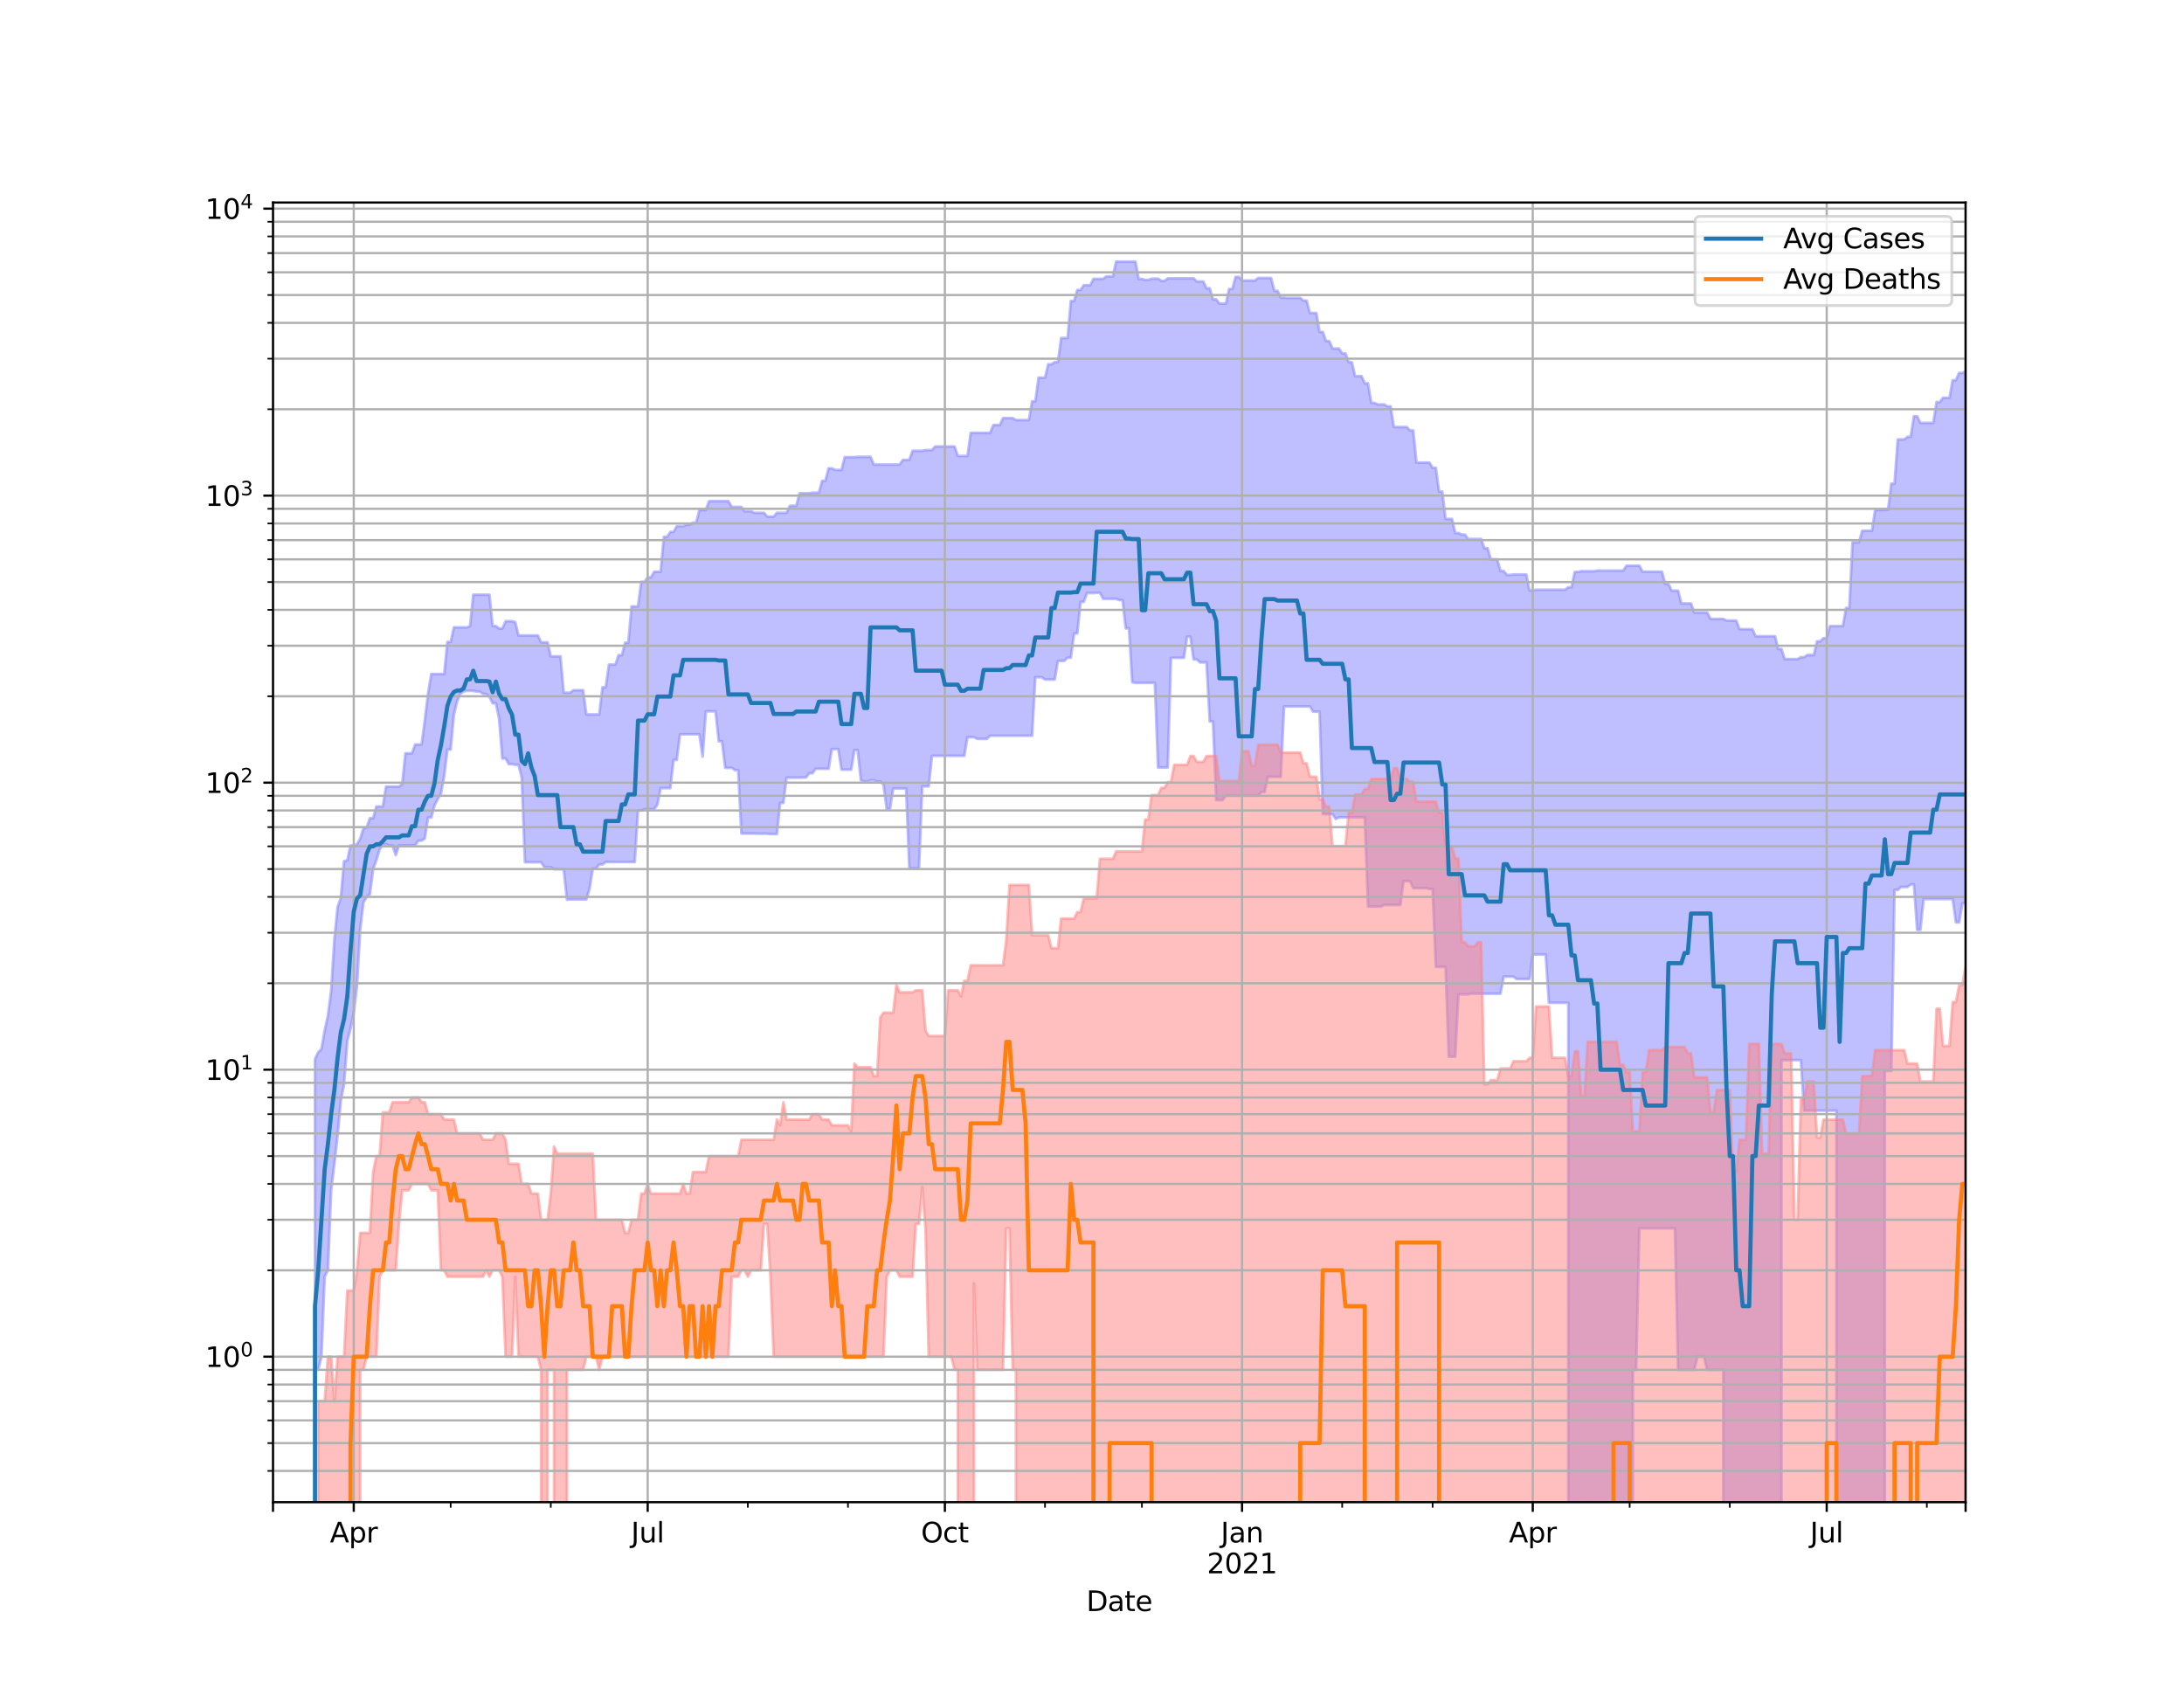 <?xml version="1.0" encoding="utf-8" standalone="no"?>
<!DOCTYPE svg PUBLIC "-//W3C//DTD SVG 1.1//EN"
  "http://www.w3.org/Graphics/SVG/1.1/DTD/svg11.dtd">
<svg height="612pt" version="1.1" viewBox="0 0 792 612" width="792pt" xmlns="http://www.w3.org/2000/svg" xmlns:xlink="http://www.w3.org/1999/xlink">
 <defs>
  <style type="text/css">*{stroke-linecap:butt;stroke-linejoin:round;}</style>
 </defs>
 <g id="figure_1">
  <g id="patch_1">
   <path d="M 0 612 
L 792 612 
L 792 0 
L 0 0 
z
" style="fill:#ffffff;"/>
  </g>
  <g id="axes_1">
   <g id="patch_2">
    <path d="M 99 544.68 
L 712.8 544.68 
L 712.8 73.44 
L 99 73.44 
z
" style="fill:#ffffff;"/>
   </g>
   <g id="PolyCollection_1">
    <path clip-path="url(#p68e2955192)" d="M 99 104563.236 
L 99 104563.236 
L 100.171 104563.236 
L 101.343 104563.236 
L 102.514 104563.236 
L 103.685 104563.236 
L 104.857 104563.236 
L 106.028 104563.236 
L 107.2 104563.236 
L 108.371 104563.236 
L 109.542 104563.236 
L 110.714 104563.236 
L 111.885 104563.236 
L 113.056 104563.236 
L 114.228 383.965 
L 115.399 381.543 
L 116.571 380.379 
L 117.742 373.631 
L 118.913 368.345 
L 120.085 359.328 
L 121.256 340.683 
L 122.427 328.849 
L 123.599 325.543 
L 124.77 312.229 
L 125.942 311.975 
L 127.113 306.577 
L 128.284 306.577 
L 129.456 306.13 
L 130.627 304.101 
L 131.798 300.429 
L 132.97 300.039 
L 134.141 296.671 
L 135.313 296.671 
L 136.484 292.429 
L 137.655 292.429 
L 138.827 292.429 
L 139.998 285.212 
L 141.169 285.212 
L 142.341 285.212 
L 143.512 285.212 
L 144.684 285.212 
L 145.855 284.243 
L 147.026 273.164 
L 148.198 273.164 
L 149.369 273.164 
L 150.54 269.958 
L 151.712 269.958 
L 152.883 269.958 
L 154.055 261.155 
L 155.226 251.499 
L 156.397 244.39 
L 157.569 244.39 
L 158.74 244.39 
L 159.911 244.39 
L 161.083 244.39 
L 162.254 232.769 
L 163.426 232.769 
L 164.597 227.478 
L 165.768 227.478 
L 166.94 227.478 
L 168.111 227.478 
L 169.282 227.478 
L 170.454 227.012 
L 171.625 215.638 
L 172.797 215.638 
L 173.968 215.638 
L 175.139 215.638 
L 176.311 215.638 
L 177.482 215.638 
L 178.653 227.012 
L 179.825 227.012 
L 180.996 227.909 
L 182.168 227.909 
L 183.339 225.245 
L 184.51 225.245 
L 185.682 225.245 
L 186.853 225.581 
L 188.024 230.419 
L 189.196 230.419 
L 190.367 230.419 
L 191.539 230.419 
L 192.71 230.419 
L 193.881 230.419 
L 195.053 230.419 
L 196.224 232.915 
L 197.395 232.915 
L 198.567 232.915 
L 199.738 238.001 
L 200.91 238.001 
L 202.081 238.001 
L 203.252 238.001 
L 204.424 251.168 
L 205.595 251.168 
L 206.766 251.168 
L 207.938 250.255 
L 209.109 250.255 
L 210.281 250.255 
L 211.452 250.255 
L 212.623 259.041 
L 213.795 259.041 
L 214.966 259.041 
L 216.137 259.041 
L 217.309 259.041 
L 218.48 249.213 
L 219.652 249.213 
L 220.823 240.969 
L 221.994 240.969 
L 223.166 240.969 
L 224.337 237.56 
L 225.508 237.56 
L 226.68 233.062 
L 227.851 233.062 
L 229.023 219.894 
L 230.194 219.894 
L 231.365 219.894 
L 232.537 210.983 
L 233.708 210.983 
L 234.879 209.334 
L 236.051 209.334 
L 237.222 207.317 
L 238.394 207.317 
L 239.565 207.317 
L 240.736 194.697 
L 241.908 194.697 
L 243.079 192.883 
L 244.25 192.883 
L 245.422 190.791 
L 246.593 190.791 
L 247.765 190.791 
L 248.936 190.269 
L 250.107 190.269 
L 251.279 189.527 
L 252.45 189.527 
L 253.621 184.924 
L 254.793 184.924 
L 255.964 184.924 
L 257.135 181.713 
L 258.307 181.713 
L 259.478 181.713 
L 260.65 181.713 
L 261.821 181.713 
L 262.992 181.713 
L 264.164 181.713 
L 265.335 183.797 
L 266.506 183.797 
L 267.678 183.797 
L 268.849 183.797 
L 270.021 185.362 
L 271.192 185.362 
L 272.363 185.362 
L 273.535 185.929 
L 274.706 185.929 
L 275.877 185.929 
L 277.049 185.929 
L 278.22 187.319 
L 279.392 187.319 
L 280.563 187.319 
L 281.734 185.929 
L 282.906 185.929 
L 284.077 185.929 
L 285.248 185.929 
L 286.42 183.388 
L 287.591 183.388 
L 288.763 183.388 
L 289.934 178.867 
L 291.105 178.867 
L 292.277 178.867 
L 293.448 178.867 
L 294.619 178.641 
L 295.791 178.641 
L 296.962 178.641 
L 298.134 174.354 
L 299.305 174.354 
L 300.476 169.809 
L 301.648 169.809 
L 302.819 170.39 
L 303.99 170.39 
L 305.162 170.39 
L 306.333 165.76 
L 307.505 165.76 
L 308.676 165.76 
L 309.847 165.76 
L 311.019 165.641 
L 312.19 165.641 
L 313.361 165.641 
L 314.533 165.641 
L 315.704 165.641 
L 316.876 168.447 
L 318.047 168.447 
L 319.218 168.447 
L 320.39 168.447 
L 321.561 168.447 
L 322.732 168.447 
L 323.904 168.447 
L 325.075 168.447 
L 326.247 168.447 
L 327.418 166.753 
L 328.589 166.753 
L 329.761 166.753 
L 330.932 163.447 
L 332.103 163.447 
L 333.275 163.447 
L 334.446 163.447 
L 335.618 163.193 
L 336.789 163.193 
L 337.96 163.193 
L 339.132 161.894 
L 340.303 161.894 
L 341.474 161.894 
L 342.646 161.894 
L 343.817 161.894 
L 344.989 161.894 
L 346.16 161.894 
L 347.331 165.321 
L 348.503 165.321 
L 349.674 165.321 
L 350.845 165.321 
L 352.017 156.963 
L 353.188 156.963 
L 354.36 156.963 
L 355.531 156.963 
L 356.702 156.963 
L 357.874 156.963 
L 359.045 156.963 
L 360.216 154.136 
L 361.388 154.136 
L 362.559 154.136 
L 363.731 151.601 
L 364.902 151.601 
L 366.073 151.601 
L 367.245 151.601 
L 368.416 152.305 
L 369.587 152.305 
L 370.759 152.305 
L 371.93 152.305 
L 373.102 152.305 
L 374.273 145.53 
L 375.444 145.53 
L 376.616 136.943 
L 377.787 136.943 
L 378.958 136.943 
L 380.13 132.093 
L 381.301 132.093 
L 382.473 131.292 
L 383.644 131.292 
L 384.815 122.559 
L 385.987 122.559 
L 387.158 122.559 
L 388.329 109.143 
L 389.501 109.143 
L 390.672 105.156 
L 391.844 105.156 
L 393.015 103.411 
L 394.186 103.411 
L 395.358 103.411 
L 396.529 101.107 
L 397.7 101.107 
L 398.872 101.107 
L 400.043 101.107 
L 401.215 100.228 
L 402.386 100.228 
L 403.557 100.228 
L 404.729 94.86 
L 405.9 94.86 
L 407.071 94.86 
L 408.243 94.86 
L 409.414 94.86 
L 410.585 94.86 
L 411.757 94.86 
L 412.928 101.163 
L 414.1 101.163 
L 415.271 101.498 
L 416.442 101.498 
L 417.614 101.03 
L 418.785 101.03 
L 419.956 101.03 
L 421.128 101.847 
L 422.299 101.847 
L 423.471 100.934 
L 424.642 100.934 
L 425.813 100.934 
L 426.985 100.934 
L 428.156 100.934 
L 429.327 100.934 
L 430.499 100.934 
L 431.67 100.934 
L 432.842 100.934 
L 434.013 102.064 
L 435.184 102.064 
L 436.356 102.064 
L 437.527 104.53 
L 438.698 104.53 
L 439.87 108.533 
L 441.041 108.533 
L 442.213 110.079 
L 443.384 110.079 
L 444.555 110.079 
L 445.727 104.782 
L 446.898 104.782 
L 448.069 100.403 
L 449.241 100.403 
L 450.412 101.736 
L 451.584 101.736 
L 452.755 101.736 
L 453.926 101.736 
L 455.098 101.736 
L 456.269 100.801 
L 457.44 100.801 
L 458.612 100.801 
L 459.783 100.801 
L 460.955 100.801 
L 462.126 105.457 
L 463.297 105.457 
L 464.469 107.929 
L 465.64 107.929 
L 466.811 108.009 
L 467.983 108.009 
L 469.154 108.009 
L 470.326 108.009 
L 471.497 108.009 
L 472.668 109.021 
L 473.84 109.021 
L 475.011 113.491 
L 476.182 113.491 
L 477.354 113.491 
L 478.525 120.349 
L 479.697 120.349 
L 480.868 123.684 
L 482.039 123.684 
L 483.211 126.381 
L 484.382 126.381 
L 485.553 126.381 
L 486.725 128.143 
L 487.896 128.143 
L 489.068 131.331 
L 490.239 131.331 
L 491.41 136.406 
L 492.582 136.406 
L 493.753 136.406 
L 494.924 139.001 
L 496.096 139.001 
L 497.267 146.102 
L 498.439 146.102 
L 499.61 146.647 
L 500.781 146.647 
L 501.953 146.647 
L 503.124 147.343 
L 504.295 147.343 
L 505.467 154.855 
L 506.638 154.855 
L 507.81 154.855 
L 508.981 154.855 
L 510.152 154.855 
L 511.324 156.076 
L 512.495 156.076 
L 513.666 167.724 
L 514.838 167.724 
L 516.009 167.724 
L 517.181 167.724 
L 518.352 167.724 
L 519.523 169.625 
L 520.695 169.625 
L 521.866 178.246 
L 523.037 178.246 
L 524.209 188.172 
L 525.38 188.172 
L 526.552 188.172 
L 527.723 193.26 
L 528.894 193.26 
L 530.066 193.818 
L 531.237 193.818 
L 532.408 195.433 
L 533.58 195.433 
L 534.751 195.433 
L 535.923 195.433 
L 537.094 195.433 
L 538.265 198.759 
L 539.437 198.759 
L 540.608 202.806 
L 541.779 202.806 
L 542.951 202.806 
L 544.122 207.052 
L 545.294 207.052 
L 546.465 208.464 
L 547.636 208.464 
L 548.808 208.31 
L 549.979 208.31 
L 551.15 208.31 
L 552.322 208.31 
L 553.493 208.31 
L 554.665 214.084 
L 555.836 214.084 
L 557.007 213.823 
L 558.179 213.823 
L 559.35 213.823 
L 560.521 213.823 
L 561.693 213.823 
L 562.864 213.823 
L 564.035 213.823 
L 565.207 213.823 
L 566.378 213.823 
L 567.55 213.823 
L 568.721 212.948 
L 569.892 212.948 
L 571.064 207.376 
L 572.235 207.376 
L 573.406 207.126 
L 574.578 207.126 
L 575.749 207.126 
L 576.921 207.126 
L 578.092 207.126 
L 579.263 206.895 
L 580.435 206.895 
L 581.606 206.895 
L 582.777 206.895 
L 583.949 206.895 
L 585.12 206.895 
L 586.292 206.895 
L 587.463 206.895 
L 588.634 206.895 
L 589.806 205.124 
L 590.977 205.124 
L 592.148 205.124 
L 593.32 205.124 
L 594.491 205.124 
L 595.663 207.301 
L 596.834 207.301 
L 598.005 207.301 
L 599.177 207.301 
L 600.348 207.301 
L 601.519 207.301 
L 602.691 207.301 
L 603.862 211.729 
L 605.034 211.729 
L 606.205 214.161 
L 607.376 214.161 
L 608.548 214.161 
L 609.719 218.808 
L 610.89 218.808 
L 612.062 218.808 
L 613.233 218.808 
L 614.405 222.079 
L 615.576 222.079 
L 616.747 222.079 
L 617.919 222.079 
L 619.09 222.079 
L 620.261 224.424 
L 621.433 224.424 
L 622.604 224.424 
L 623.776 224.424 
L 624.947 224.424 
L 626.118 225.011 
L 627.29 225.011 
L 628.461 225.011 
L 629.632 225.011 
L 630.804 228.146 
L 631.975 228.146 
L 633.147 228.146 
L 634.318 228.146 
L 635.489 228.146 
L 636.661 230.698 
L 637.832 230.698 
L 639.003 230.698 
L 640.175 230.698 
L 641.346 230.698 
L 642.518 230.698 
L 643.689 230.698 
L 644.86 235.325 
L 646.032 235.325 
L 647.203 238.997 
L 648.374 238.997 
L 649.546 238.997 
L 650.717 238.997 
L 651.889 238.997 
L 653.06 238.298 
L 654.231 238.298 
L 655.403 237.512 
L 656.574 237.512 
L 657.745 237.512 
L 658.917 232.536 
L 660.088 232.536 
L 661.26 231.401 
L 662.431 231.401 
L 663.602 227.012 
L 664.774 227.012 
L 665.945 227.012 
L 667.116 227.012 
L 668.288 227.012 
L 669.459 220.425 
L 670.631 220.425 
L 671.802 196.626 
L 672.973 196.626 
L 674.145 196.626 
L 675.316 192.45 
L 676.487 192.45 
L 677.659 192.45 
L 678.83 192.45 
L 680.002 184.919 
L 681.173 184.919 
L 682.344 184.919 
L 683.516 184.843 
L 684.687 184.843 
L 685.858 175.381 
L 687.03 175.381 
L 688.201 159.33 
L 689.373 159.33 
L 690.544 159.33 
L 691.715 158.381 
L 692.887 158.381 
L 694.058 150.931 
L 695.229 150.931 
L 696.401 153.337 
L 697.572 153.337 
L 698.744 153.337 
L 699.915 153.337 
L 701.086 153.337 
L 702.258 145.806 
L 703.429 145.806 
L 704.6 144.233 
L 705.772 144.233 
L 706.943 144.233 
L 708.115 137.877 
L 709.286 137.877 
L 710.457 135.225 
L 711.629 135.225 
L 712.8 134.629 
L 712.8 327.521 
L 712.8 327.521 
L 711.629 327.521 
L 710.457 334.449 
L 709.286 334.449 
L 708.115 326.001 
L 706.943 326.001 
L 705.772 326.001 
L 704.6 326.001 
L 703.429 326.001 
L 702.258 326.001 
L 701.086 326.001 
L 699.915 326.001 
L 698.744 326.001 
L 697.572 326.001 
L 696.401 337.163 
L 695.229 337.163 
L 694.058 320.69 
L 692.887 320.69 
L 691.715 321.62 
L 690.544 321.62 
L 689.373 321.62 
L 688.201 322.676 
L 687.03 322.676 
L 685.858 388.314 
L 684.687 388.314 
L 683.516 388.314 
L 682.344 104563.236 
L 681.173 104563.236 
L 680.002 104563.236 
L 678.83 104563.236 
L 677.659 104563.236 
L 676.487 104563.236 
L 675.316 104563.236 
L 674.145 104563.236 
L 672.973 104563.236 
L 671.802 104563.236 
L 670.631 104563.236 
L 669.459 104563.236 
L 668.288 104563.236 
L 667.116 104563.236 
L 665.945 402.708 
L 664.774 402.708 
L 663.602 402.708 
L 662.431 402.708 
L 661.26 402.708 
L 660.088 402.708 
L 658.917 402.708 
L 657.745 402.708 
L 656.574 402.708 
L 655.403 402.708 
L 654.231 402.708 
L 653.06 384.382 
L 651.889 384.382 
L 650.717 384.382 
L 649.546 384.382 
L 648.374 384.382 
L 647.203 384.382 
L 646.032 384.382 
L 644.86 104563.236 
L 643.689 104563.236 
L 642.518 104563.236 
L 641.346 104563.236 
L 640.175 104563.236 
L 639.003 104563.236 
L 637.832 104563.236 
L 636.661 104563.236 
L 635.489 104563.236 
L 634.318 104563.236 
L 633.147 104563.236 
L 631.975 104563.236 
L 630.804 104563.236 
L 629.632 104563.236 
L 628.461 104563.236 
L 627.29 104563.236 
L 626.118 104563.236 
L 624.947 496.693 
L 623.776 496.693 
L 622.604 496.693 
L 621.433 496.693 
L 620.261 496.693 
L 619.09 496.693 
L 617.919 491.931 
L 616.747 491.931 
L 615.576 491.931 
L 614.405 496.693 
L 613.233 496.693 
L 612.062 496.693 
L 610.89 496.693 
L 609.719 496.693 
L 608.548 496.693 
L 607.376 445.395 
L 606.205 445.395 
L 605.034 445.395 
L 603.862 445.395 
L 602.691 445.395 
L 601.519 445.395 
L 600.348 445.395 
L 599.177 445.395 
L 598.005 445.395 
L 596.834 445.395 
L 595.663 445.395 
L 594.491 445.395 
L 593.32 496.693 
L 592.148 496.693 
L 590.977 104563.236 
L 589.806 104563.236 
L 588.634 104563.236 
L 587.463 104563.236 
L 586.292 104563.236 
L 585.12 104563.236 
L 583.949 104563.236 
L 582.777 104563.236 
L 581.606 104563.236 
L 580.435 104563.236 
L 579.263 104563.236 
L 578.092 104563.236 
L 576.921 104563.236 
L 575.749 104563.236 
L 574.578 104563.236 
L 573.406 104563.236 
L 572.235 104563.236 
L 571.064 104563.236 
L 569.892 104563.236 
L 568.721 363.612 
L 567.55 363.612 
L 566.378 363.612 
L 565.207 363.612 
L 564.035 363.612 
L 562.864 363.612 
L 561.693 363.612 
L 560.521 346.086 
L 559.35 346.086 
L 558.179 346.086 
L 557.007 346.086 
L 555.836 346.086 
L 554.665 354.977 
L 553.493 354.977 
L 552.322 354.977 
L 551.15 354.977 
L 549.979 354.977 
L 548.808 354.112 
L 547.636 354.112 
L 546.465 354.112 
L 545.294 354.112 
L 544.122 360.3 
L 542.951 360.3 
L 541.779 360.3 
L 540.608 360.3 
L 539.437 360.3 
L 538.265 360.3 
L 537.094 360.3 
L 535.923 360.3 
L 534.751 360.3 
L 533.58 360.3 
L 532.408 360.546 
L 531.237 360.546 
L 530.066 360.546 
L 528.894 360.546 
L 527.723 383.143 
L 526.552 383.143 
L 525.38 383.143 
L 524.209 350.609 
L 523.037 350.609 
L 521.866 350.609 
L 520.695 350.609 
L 519.523 322.357 
L 518.352 322.357 
L 517.181 322.039 
L 516.009 322.039 
L 514.838 322.039 
L 513.666 322.039 
L 512.495 322.039 
L 511.324 319.479 
L 510.152 319.479 
L 508.981 319.479 
L 507.81 328.12 
L 506.638 328.12 
L 505.467 328.12 
L 504.295 328.12 
L 503.124 328.12 
L 501.953 328.12 
L 500.781 328.727 
L 499.61 328.727 
L 498.439 328.727 
L 497.267 328.727 
L 496.096 328.727 
L 494.924 296.371 
L 493.753 296.371 
L 492.582 296.371 
L 491.41 296.371 
L 490.239 296.371 
L 489.068 296.371 
L 487.896 296.371 
L 486.725 296.371 
L 485.553 296.371 
L 484.382 296.972 
L 483.211 295.193 
L 482.039 295.193 
L 480.868 295.193 
L 479.697 295.193 
L 478.525 258.059 
L 477.354 258.059 
L 476.182 258.059 
L 475.011 256.155 
L 473.84 256.155 
L 472.668 256.155 
L 471.497 256.155 
L 470.326 256.155 
L 469.154 256.155 
L 467.983 256.155 
L 466.811 256.155 
L 465.64 256.155 
L 464.469 281.67 
L 463.297 281.67 
L 462.126 281.67 
L 460.955 281.67 
L 459.783 281.67 
L 458.612 287.166 
L 457.44 287.166 
L 456.269 288.501 
L 455.098 288.501 
L 453.926 288.501 
L 452.755 288.501 
L 451.584 288.501 
L 450.412 288.501 
L 449.241 288.501 
L 448.069 288.501 
L 446.898 288.501 
L 445.727 288.501 
L 444.555 288.501 
L 443.384 290.135 
L 442.213 290.135 
L 441.041 290.135 
L 439.87 261.595 
L 438.698 261.595 
L 437.527 240.187 
L 436.356 240.187 
L 435.184 240.187 
L 434.013 239.114 
L 432.842 239.114 
L 431.67 230.837 
L 430.499 230.837 
L 429.327 238.513 
L 428.156 238.513 
L 426.985 238.513 
L 425.813 238.513 
L 424.642 238.513 
L 423.471 278.305 
L 422.299 278.305 
L 421.128 278.305 
L 419.956 278.305 
L 418.785 247.581 
L 417.614 247.601 
L 416.442 247.601 
L 415.271 247.601 
L 414.1 247.601 
L 412.928 247.601 
L 411.757 247.601 
L 410.585 247.378 
L 409.414 227.843 
L 408.243 227.843 
L 407.071 217.59 
L 405.9 217.59 
L 404.729 217.123 
L 403.557 217.123 
L 402.386 217.123 
L 401.215 217.123 
L 400.043 217.123 
L 398.872 214.953 
L 397.7 214.953 
L 396.529 215.041 
L 395.358 215.041 
L 394.186 215.041 
L 393.015 218.232 
L 391.844 218.232 
L 390.672 229.676 
L 389.501 229.676 
L 388.329 238.463 
L 387.158 238.463 
L 385.987 239.605 
L 384.815 239.639 
L 383.644 239.639 
L 382.473 246.4 
L 381.301 246.4 
L 380.13 246.4 
L 378.958 246.4 
L 377.787 245.577 
L 376.616 245.558 
L 375.444 245.558 
L 374.273 266.777 
L 373.102 266.777 
L 371.93 266.777 
L 370.759 266.777 
L 369.587 266.777 
L 368.416 266.777 
L 367.245 266.777 
L 366.073 266.777 
L 364.902 266.777 
L 363.731 266.777 
L 362.559 266.777 
L 361.388 266.777 
L 360.216 266.777 
L 359.045 266.777 
L 357.874 267.908 
L 356.702 267.908 
L 355.531 267.908 
L 354.36 267.908 
L 353.188 267.308 
L 352.017 267.308 
L 350.845 267.308 
L 349.674 274.066 
L 348.503 274.066 
L 347.331 274.066 
L 346.16 274.066 
L 344.989 274.066 
L 343.817 274.066 
L 342.646 274.066 
L 341.474 274.066 
L 340.303 274.066 
L 339.132 274.066 
L 337.96 274.066 
L 336.789 285.119 
L 335.618 285.119 
L 334.446 285.119 
L 333.275 314.847 
L 332.103 314.847 
L 330.932 314.847 
L 329.761 314.847 
L 328.589 285.917 
L 327.418 285.917 
L 326.247 285.917 
L 325.075 285.917 
L 323.904 285.917 
L 322.732 293.313 
L 321.561 293.313 
L 320.39 284.518 
L 319.218 283.384 
L 318.047 283.384 
L 316.876 282.938 
L 315.704 282.938 
L 314.533 283.384 
L 313.361 283.384 
L 312.19 282.938 
L 311.019 271.965 
L 309.847 271.965 
L 308.676 279.072 
L 307.505 279.072 
L 306.333 279.072 
L 305.162 279.072 
L 303.99 271.619 
L 302.819 271.619 
L 301.648 271.619 
L 300.476 278.747 
L 299.305 278.747 
L 298.134 278.747 
L 296.962 278.747 
L 295.791 278.747 
L 294.619 280.394 
L 293.448 280.394 
L 292.277 281.929 
L 291.105 281.929 
L 289.934 281.973 
L 288.763 281.973 
L 287.591 281.973 
L 286.42 281.973 
L 285.248 281.973 
L 284.077 291.134 
L 282.906 291.134 
L 281.734 302.432 
L 280.563 302.432 
L 279.392 302.432 
L 278.22 302.296 
L 277.049 302.296 
L 275.877 302.296 
L 274.706 302.296 
L 273.535 302.228 
L 272.363 302.228 
L 271.192 302.228 
L 270.021 302.228 
L 268.849 302.228 
L 267.678 279.235 
L 266.506 279.235 
L 265.335 278.425 
L 264.164 278.425 
L 262.992 278.425 
L 261.821 268.775 
L 260.65 268.775 
L 259.478 257.931 
L 258.307 257.931 
L 257.135 257.931 
L 255.964 257.931 
L 254.793 274.359 
L 253.621 266.253 
L 252.45 266.253 
L 251.279 266.253 
L 250.107 266.253 
L 248.936 266.253 
L 247.765 266.253 
L 246.593 266.253 
L 245.422 275.548 
L 244.25 275.548 
L 243.079 285.775 
L 241.908 285.775 
L 240.736 285.775 
L 239.565 285.775 
L 238.394 291.723 
L 237.222 293.425 
L 236.051 293.425 
L 234.879 293.425 
L 233.708 293.425 
L 232.537 293.874 
L 231.365 293.874 
L 230.194 312.569 
L 229.023 312.569 
L 227.851 312.569 
L 226.68 312.569 
L 225.508 312.569 
L 224.337 312.569 
L 223.166 312.569 
L 221.994 312.569 
L 220.823 312.569 
L 219.652 312.569 
L 218.48 313.432 
L 217.309 313.432 
L 216.137 314.937 
L 214.966 314.937 
L 213.795 322.251 
L 212.623 326.116 
L 211.452 326.116 
L 210.281 326.116 
L 209.109 326.116 
L 207.938 326.116 
L 206.766 326.116 
L 205.595 326.232 
L 204.424 315.208 
L 203.252 315.208 
L 202.081 315.208 
L 200.91 315.208 
L 199.738 314.4 
L 198.567 314.4 
L 197.395 314.4 
L 196.224 312.655 
L 195.053 312.655 
L 193.881 312.655 
L 192.71 312.655 
L 191.539 312.655 
L 190.367 312.655 
L 189.196 281.886 
L 188.024 277.315 
L 186.853 277.315 
L 185.682 277.081 
L 184.51 277.081 
L 183.339 275.024 
L 182.168 275.024 
L 180.996 260.61 
L 179.825 254.993 
L 178.653 254.993 
L 177.482 252.664 
L 176.311 251.654 
L 175.139 251.587 
L 173.968 250.753 
L 172.797 250.753 
L 171.625 250.492 
L 170.454 250.492 
L 169.282 250.492 
L 168.111 250.753 
L 166.94 251.587 
L 165.768 254.235 
L 164.597 259.12 
L 163.426 271.792 
L 162.254 271.792 
L 161.083 281.369 
L 159.911 287.754 
L 158.74 289.772 
L 157.569 292.047 
L 156.397 296.431 
L 155.226 296.431 
L 154.055 304.031 
L 152.883 304.815 
L 151.712 304.815 
L 150.54 306.502 
L 149.369 306.502 
L 148.198 306.502 
L 147.026 306.502 
L 145.855 306.502 
L 144.684 306.502 
L 143.512 310.076 
L 142.341 306.577 
L 141.169 306.577 
L 139.998 306.13 
L 138.827 306.278 
L 137.655 308.021 
L 136.484 311.891 
L 135.313 315.117 
L 134.141 324.197 
L 132.97 325.316 
L 131.798 327.166 
L 130.627 337.016 
L 129.456 357.445 
L 128.284 367.186 
L 127.113 372.976 
L 125.942 377.414 
L 124.77 393.127 
L 123.599 399.09 
L 122.427 411.708 
L 121.256 421.985 
L 120.085 431.593 
L 118.913 460.603 
L 117.742 462.921 
L 116.571 491.931 
L 115.399 496.693 
L 114.228 496.693 
L 113.056 104563.236 
L 111.885 104563.236 
L 110.714 104563.236 
L 109.542 104563.236 
L 108.371 104563.236 
L 107.2 104563.236 
L 106.028 104563.236 
L 104.857 104563.236 
L 103.685 104563.236 
L 102.514 104563.236 
L 101.343 104563.236 
L 100.171 104563.236 
L 99 104563.236 
z
" style="fill:#8080ff;fill-opacity:0.5;stroke:#8080ff;stroke-opacity:0.5;"/>
   </g>
   <g id="PolyCollection_2">
    <path clip-path="url(#p68e2955192)" d="M 99 104563.236 
L 99 104563.236 
L 100.171 104563.236 
L 101.343 104563.236 
L 102.514 104563.236 
L 103.685 104563.236 
L 104.857 104563.236 
L 106.028 104563.236 
L 107.2 104563.236 
L 108.371 104563.236 
L 109.542 104563.236 
L 110.714 104563.236 
L 111.885 104563.236 
L 113.056 104563.236 
L 114.228 104563.236 
L 115.399 508.052 
L 116.571 508.052 
L 117.742 508.052 
L 118.913 491.931 
L 120.085 491.931 
L 121.256 508.052 
L 122.427 491.931 
L 123.599 491.931 
L 124.77 491.931 
L 125.942 467.948 
L 127.113 467.948 
L 128.284 467.948 
L 129.456 460.603 
L 130.627 447.039 
L 131.798 447.039 
L 132.97 447.039 
L 134.141 447.039 
L 135.313 424.966 
L 136.484 419.189 
L 137.655 419.189 
L 138.827 403.34 
L 139.998 403.34 
L 141.169 403.34 
L 142.341 399.673 
L 143.512 399.673 
L 144.684 399.673 
L 145.855 399.673 
L 147.026 399.673 
L 148.198 399.673 
L 149.369 397.946 
L 150.54 397.946 
L 151.712 397.946 
L 152.883 399.673 
L 154.055 399.673 
L 155.226 403.981 
L 156.397 403.981 
L 157.569 403.981 
L 158.74 403.981 
L 159.911 403.981 
L 161.083 405.961 
L 162.254 405.961 
L 163.426 405.961 
L 164.597 405.961 
L 165.768 410.948 
L 166.94 410.948 
L 168.111 410.948 
L 169.282 410.948 
L 170.454 410.948 
L 171.625 410.948 
L 172.797 410.948 
L 173.968 410.948 
L 175.139 413.267 
L 176.311 413.267 
L 177.482 413.267 
L 178.653 413.267 
L 179.825 410.948 
L 180.996 410.948 
L 182.168 410.948 
L 183.339 413.267 
L 184.51 421.985 
L 185.682 421.985 
L 186.853 421.985 
L 188.024 421.985 
L 189.196 429.274 
L 190.367 429.274 
L 191.539 429.274 
L 192.71 432.798 
L 193.881 432.798 
L 195.053 432.798 
L 196.224 442.277 
L 197.395 442.277 
L 198.567 442.277 
L 199.738 432.798 
L 200.91 415.71 
L 202.081 418.294 
L 203.252 418.294 
L 204.424 418.294 
L 205.595 418.294 
L 206.766 418.294 
L 207.938 418.294 
L 209.109 418.294 
L 210.281 418.294 
L 211.452 418.294 
L 212.623 418.294 
L 213.795 418.294 
L 214.966 418.294 
L 216.137 442.277 
L 217.309 442.277 
L 218.48 442.277 
L 219.652 442.277 
L 220.823 442.277 
L 221.994 442.277 
L 223.166 442.277 
L 224.337 442.277 
L 225.508 442.277 
L 226.68 447.039 
L 227.851 447.039 
L 229.023 442.277 
L 230.194 442.277 
L 231.365 442.277 
L 232.537 432.798 
L 233.708 432.798 
L 234.879 429.274 
L 236.051 432.798 
L 237.222 432.798 
L 238.394 432.798 
L 239.565 432.798 
L 240.736 432.798 
L 241.908 432.798 
L 243.079 432.798 
L 244.25 432.798 
L 245.422 432.798 
L 246.593 432.798 
L 247.765 429.274 
L 248.936 432.798 
L 250.107 432.798 
L 251.279 424.966 
L 252.45 424.966 
L 253.621 424.966 
L 254.793 424.966 
L 255.964 424.966 
L 257.135 419.189 
L 258.307 419.189 
L 259.478 419.189 
L 260.65 419.189 
L 261.821 419.189 
L 262.992 419.189 
L 264.164 419.189 
L 265.335 419.189 
L 266.506 419.189 
L 267.678 419.189 
L 268.849 413.267 
L 270.021 413.267 
L 271.192 413.267 
L 272.363 413.267 
L 273.535 413.267 
L 274.706 413.267 
L 275.877 413.267 
L 277.049 413.267 
L 278.22 413.267 
L 279.392 413.267 
L 280.563 413.267 
L 281.734 405.961 
L 282.906 408.031 
L 284.077 399.673 
L 285.248 405.961 
L 286.42 405.961 
L 287.591 405.961 
L 288.763 405.961 
L 289.934 405.961 
L 291.105 405.961 
L 292.277 405.961 
L 293.448 405.961 
L 294.619 403.981 
L 295.791 403.981 
L 296.962 403.981 
L 298.134 405.961 
L 299.305 405.961 
L 300.476 405.961 
L 301.648 408.031 
L 302.819 408.031 
L 303.99 408.031 
L 305.162 408.031 
L 306.333 408.031 
L 307.505 408.031 
L 308.676 410.201 
L 309.847 385.655 
L 311.019 386.965 
L 312.19 386.965 
L 313.361 386.965 
L 314.533 386.965 
L 315.704 386.965 
L 316.876 390.178 
L 318.047 390.178 
L 319.218 368.935 
L 320.39 367.186 
L 321.561 367.186 
L 322.732 367.186 
L 323.904 367.186 
L 325.075 356.986 
L 326.247 359.812 
L 327.418 359.812 
L 328.589 359.812 
L 329.761 359.812 
L 330.932 359.812 
L 332.103 359.088 
L 333.275 359.088 
L 334.446 359.088 
L 335.618 373.631 
L 336.789 375.656 
L 337.96 375.656 
L 339.132 375.656 
L 340.303 375.656 
L 341.474 375.656 
L 342.646 375.656 
L 343.817 359.088 
L 344.989 359.088 
L 346.16 359.088 
L 347.331 359.088 
L 348.503 361.294 
L 349.674 355.636 
L 350.845 355.636 
L 352.017 350.019 
L 353.188 350.019 
L 354.36 350.019 
L 355.531 350.019 
L 356.702 350.019 
L 357.874 350.019 
L 359.045 350.019 
L 360.216 350.019 
L 361.388 350.019 
L 362.559 350.019 
L 363.731 350.019 
L 364.902 341.002 
L 366.073 320.895 
L 367.245 320.895 
L 368.416 320.895 
L 369.587 320.895 
L 370.759 320.895 
L 371.93 320.895 
L 373.102 320.895 
L 374.273 339.119 
L 375.444 339.119 
L 376.616 339.119 
L 377.787 339.119 
L 378.958 339.119 
L 380.13 339.119 
L 381.301 343.812 
L 382.473 343.812 
L 383.644 343.812 
L 384.815 333.083 
L 385.987 333.083 
L 387.158 333.083 
L 388.329 333.083 
L 389.501 333.083 
L 390.672 330.725 
L 391.844 330.725 
L 393.015 325.771 
L 394.186 325.771 
L 395.358 325.771 
L 396.529 325.771 
L 397.7 325.771 
L 398.872 311.389 
L 400.043 311.389 
L 401.215 311.389 
L 402.386 311.389 
L 403.557 311.389 
L 404.729 308.722 
L 405.9 308.722 
L 407.071 308.722 
L 408.243 308.722 
L 409.414 308.722 
L 410.585 308.722 
L 411.757 308.722 
L 412.928 308.722 
L 414.1 308.722 
L 415.271 297.154 
L 416.442 297.154 
L 417.614 288.3 
L 418.785 288.3 
L 419.956 288.3 
L 421.128 285.681 
L 422.299 285.681 
L 423.471 283.608 
L 424.642 283.608 
L 425.813 277.315 
L 426.985 277.315 
L 428.156 277.315 
L 429.327 277.315 
L 430.499 277.315 
L 431.67 274.139 
L 432.842 274.139 
L 434.013 276.27 
L 435.184 276.27 
L 436.356 276.27 
L 437.527 274.139 
L 438.698 274.139 
L 439.87 274.139 
L 441.041 274.139 
L 442.213 283.205 
L 443.384 283.205 
L 444.555 283.205 
L 445.727 283.205 
L 446.898 283.205 
L 448.069 283.205 
L 449.241 283.205 
L 450.412 272.385 
L 451.584 272.385 
L 452.755 272.385 
L 453.926 277.748 
L 455.098 277.748 
L 456.269 270.024 
L 457.44 270.024 
L 458.612 270.024 
L 459.783 270.024 
L 460.955 270.024 
L 462.126 270.024 
L 463.297 270.024 
L 464.469 272.879 
L 465.64 272.879 
L 466.811 272.879 
L 467.983 272.879 
L 469.154 272.879 
L 470.326 272.879 
L 471.497 272.879 
L 472.668 276.77 
L 473.84 276.77 
L 475.011 281.627 
L 476.182 281.627 
L 477.354 281.627 
L 478.525 289.876 
L 479.697 289.876 
L 480.868 292.484 
L 482.039 292.484 
L 483.211 306.802 
L 484.382 306.802 
L 485.553 306.802 
L 486.725 306.802 
L 487.896 306.802 
L 489.068 294.73 
L 490.239 294.73 
L 491.41 288.101 
L 492.582 288.101 
L 493.753 288.101 
L 494.924 286.06 
L 496.096 286.06 
L 497.267 282.453 
L 498.439 282.453 
L 499.61 282.453 
L 500.781 282.453 
L 501.953 282.453 
L 503.124 282.453 
L 504.295 282.453 
L 505.467 278.546 
L 506.638 278.546 
L 507.81 282.453 
L 508.981 282.453 
L 510.152 282.453 
L 511.324 283.518 
L 512.495 283.518 
L 513.666 290.658 
L 514.838 290.658 
L 516.009 290.658 
L 517.181 290.658 
L 518.352 290.658 
L 519.523 290.658 
L 520.695 290.658 
L 521.866 294.672 
L 523.037 294.672 
L 524.209 307.028 
L 525.38 307.028 
L 526.552 307.028 
L 527.723 311.305 
L 528.894 311.305 
L 530.066 341.648 
L 531.237 341.648 
L 532.408 343.135 
L 533.58 343.135 
L 534.751 343.135 
L 535.923 341.648 
L 537.094 341.648 
L 538.265 393.127 
L 539.437 393.127 
L 540.608 391.629 
L 541.779 391.629 
L 542.951 391.629 
L 544.122 387.41 
L 545.294 387.41 
L 546.465 387.41 
L 547.636 387.41 
L 548.808 384.802 
L 549.979 384.802 
L 551.15 384.802 
L 552.322 384.802 
L 553.493 384.802 
L 554.665 383.552 
L 555.836 383.552 
L 557.007 364.953 
L 558.179 364.953 
L 559.35 364.953 
L 560.521 364.953 
L 561.693 364.953 
L 562.864 383.552 
L 564.035 383.552 
L 565.207 383.552 
L 566.378 383.552 
L 567.55 383.552 
L 568.721 390.178 
L 569.892 390.178 
L 571.064 381.152 
L 572.235 381.152 
L 573.406 397.384 
L 574.578 397.384 
L 575.749 377.775 
L 576.921 377.775 
L 578.092 377.775 
L 579.263 377.775 
L 580.435 377.775 
L 581.606 377.775 
L 582.777 377.775 
L 583.949 377.775 
L 585.12 377.775 
L 586.292 377.775 
L 587.463 386.087 
L 588.634 386.087 
L 589.806 388.773 
L 590.977 388.773 
L 592.148 410.201 
L 593.32 410.201 
L 594.491 410.201 
L 595.663 388.773 
L 596.834 388.773 
L 598.005 380.764 
L 599.177 380.764 
L 600.348 380.764 
L 601.519 380.764 
L 602.691 380.764 
L 603.862 379.62 
L 605.034 379.62 
L 606.205 379.62 
L 607.376 379.62 
L 608.548 379.62 
L 609.719 379.62 
L 610.89 379.62 
L 612.062 381.938 
L 613.233 381.938 
L 614.405 390.657 
L 615.576 390.657 
L 616.747 390.657 
L 617.919 390.657 
L 619.09 390.657 
L 620.261 403.34 
L 621.433 403.34 
L 622.604 395.206 
L 623.776 395.206 
L 624.947 395.206 
L 626.118 395.206 
L 627.29 395.206 
L 628.461 424.966 
L 629.632 424.966 
L 630.804 413.267 
L 631.975 413.267 
L 633.147 413.267 
L 634.318 378.504 
L 635.489 378.504 
L 636.661 378.504 
L 637.832 378.504 
L 639.003 418.294 
L 640.175 418.294 
L 641.346 418.294 
L 642.518 378.504 
L 643.689 378.504 
L 644.86 378.504 
L 646.032 378.504 
L 647.203 381.938 
L 648.374 381.938 
L 649.546 381.938 
L 650.717 442.277 
L 651.889 442.277 
L 653.06 398.514 
L 654.231 398.514 
L 655.403 392.123 
L 656.574 392.123 
L 657.745 392.123 
L 658.917 412.48 
L 660.088 412.48 
L 661.26 405.961 
L 662.431 405.961 
L 663.602 405.961 
L 664.774 405.961 
L 665.945 405.961 
L 667.116 405.961 
L 668.288 405.961 
L 669.459 410.948 
L 670.631 410.948 
L 671.802 410.948 
L 672.973 410.948 
L 674.145 410.948 
L 675.316 390.178 
L 676.487 390.178 
L 677.659 390.178 
L 678.83 390.178 
L 680.002 380.764 
L 681.173 380.764 
L 682.344 380.764 
L 683.516 380.764 
L 684.687 380.764 
L 685.858 380.764 
L 687.03 380.764 
L 688.201 380.764 
L 689.373 380.764 
L 690.544 380.764 
L 691.715 385.655 
L 692.887 385.655 
L 694.058 385.655 
L 695.229 385.655 
L 696.401 392.123 
L 697.572 392.123 
L 698.744 392.123 
L 699.915 392.123 
L 701.086 392.123 
L 702.258 365.777 
L 703.429 365.777 
L 704.6 379.245 
L 705.772 379.245 
L 706.943 379.245 
L 708.115 363.348 
L 709.286 363.348 
L 710.457 357.215 
L 711.629 357.215 
L 712.8 350.609 
L 712.8 104563.236 
L 712.8 104563.236 
L 711.629 104563.236 
L 710.457 104563.236 
L 709.286 104563.236 
L 708.115 104563.236 
L 706.943 104563.236 
L 705.772 104563.236 
L 704.6 104563.236 
L 703.429 104563.236 
L 702.258 104563.236 
L 701.086 104563.236 
L 699.915 104563.236 
L 698.744 104563.236 
L 697.572 104563.236 
L 696.401 104563.236 
L 695.229 104563.236 
L 694.058 104563.236 
L 692.887 104563.236 
L 691.715 104563.236 
L 690.544 104563.236 
L 689.373 104563.236 
L 688.201 104563.236 
L 687.03 104563.236 
L 685.858 104563.236 
L 684.687 104563.236 
L 683.516 104563.236 
L 682.344 104563.236 
L 681.173 104563.236 
L 680.002 104563.236 
L 678.83 104563.236 
L 677.659 104563.236 
L 676.487 104563.236 
L 675.316 104563.236 
L 674.145 104563.236 
L 672.973 104563.236 
L 671.802 104563.236 
L 670.631 104563.236 
L 669.459 104563.236 
L 668.288 104563.236 
L 667.116 104563.236 
L 665.945 104563.236 
L 664.774 104563.236 
L 663.602 104563.236 
L 662.431 104563.236 
L 661.26 104563.236 
L 660.088 104563.236 
L 658.917 104563.236 
L 657.745 104563.236 
L 656.574 104563.236 
L 655.403 104563.236 
L 654.231 104563.236 
L 653.06 104563.236 
L 651.889 104563.236 
L 650.717 104563.236 
L 649.546 104563.236 
L 648.374 104563.236 
L 647.203 104563.236 
L 646.032 104563.236 
L 644.86 104563.236 
L 643.689 104563.236 
L 642.518 104563.236 
L 641.346 104563.236 
L 640.175 104563.236 
L 639.003 104563.236 
L 637.832 104563.236 
L 636.661 104563.236 
L 635.489 104563.236 
L 634.318 104563.236 
L 633.147 104563.236 
L 631.975 104563.236 
L 630.804 104563.236 
L 629.632 104563.236 
L 628.461 104563.236 
L 627.29 104563.236 
L 626.118 104563.236 
L 624.947 104563.236 
L 623.776 104563.236 
L 622.604 104563.236 
L 621.433 104563.236 
L 620.261 104563.236 
L 619.09 104563.236 
L 617.919 104563.236 
L 616.747 104563.236 
L 615.576 104563.236 
L 614.405 104563.236 
L 613.233 104563.236 
L 612.062 104563.236 
L 610.89 104563.236 
L 609.719 104563.236 
L 608.548 104563.236 
L 607.376 104563.236 
L 606.205 104563.236 
L 605.034 104563.236 
L 603.862 104563.236 
L 602.691 104563.236 
L 601.519 104563.236 
L 600.348 104563.236 
L 599.177 104563.236 
L 598.005 104563.236 
L 596.834 104563.236 
L 595.663 104563.236 
L 594.491 104563.236 
L 593.32 104563.236 
L 592.148 104563.236 
L 590.977 104563.236 
L 589.806 104563.236 
L 588.634 104563.236 
L 587.463 104563.236 
L 586.292 104563.236 
L 585.12 104563.236 
L 583.949 104563.236 
L 582.777 104563.236 
L 581.606 104563.236 
L 580.435 104563.236 
L 579.263 104563.236 
L 578.092 104563.236 
L 576.921 104563.236 
L 575.749 104563.236 
L 574.578 104563.236 
L 573.406 104563.236 
L 572.235 104563.236 
L 571.064 104563.236 
L 569.892 104563.236 
L 568.721 104563.236 
L 567.55 104563.236 
L 566.378 104563.236 
L 565.207 104563.236 
L 564.035 104563.236 
L 562.864 104563.236 
L 561.693 104563.236 
L 560.521 104563.236 
L 559.35 104563.236 
L 558.179 104563.236 
L 557.007 104563.236 
L 555.836 104563.236 
L 554.665 104563.236 
L 553.493 104563.236 
L 552.322 104563.236 
L 551.15 104563.236 
L 549.979 104563.236 
L 548.808 104563.236 
L 547.636 104563.236 
L 546.465 104563.236 
L 545.294 104563.236 
L 544.122 104563.236 
L 542.951 104563.236 
L 541.779 104563.236 
L 540.608 104563.236 
L 539.437 104563.236 
L 538.265 104563.236 
L 537.094 104563.236 
L 535.923 104563.236 
L 534.751 104563.236 
L 533.58 104563.236 
L 532.408 104563.236 
L 531.237 104563.236 
L 530.066 104563.236 
L 528.894 104563.236 
L 527.723 104563.236 
L 526.552 104563.236 
L 525.38 104563.236 
L 524.209 104563.236 
L 523.037 104563.236 
L 521.866 104563.236 
L 520.695 104563.236 
L 519.523 104563.236 
L 518.352 104563.236 
L 517.181 104563.236 
L 516.009 104563.236 
L 514.838 104563.236 
L 513.666 104563.236 
L 512.495 104563.236 
L 511.324 104563.236 
L 510.152 104563.236 
L 508.981 104563.236 
L 507.81 104563.236 
L 506.638 104563.236 
L 505.467 104563.236 
L 504.295 104563.236 
L 503.124 104563.236 
L 501.953 104563.236 
L 500.781 104563.236 
L 499.61 104563.236 
L 498.439 104563.236 
L 497.267 104563.236 
L 496.096 104563.236 
L 494.924 104563.236 
L 493.753 104563.236 
L 492.582 104563.236 
L 491.41 104563.236 
L 490.239 104563.236 
L 489.068 104563.236 
L 487.896 104563.236 
L 486.725 104563.236 
L 485.553 104563.236 
L 484.382 104563.236 
L 483.211 104563.236 
L 482.039 104563.236 
L 480.868 104563.236 
L 479.697 104563.236 
L 478.525 104563.236 
L 477.354 104563.236 
L 476.182 104563.236 
L 475.011 104563.236 
L 473.84 104563.236 
L 472.668 104563.236 
L 471.497 104563.236 
L 470.326 104563.236 
L 469.154 104563.236 
L 467.983 104563.236 
L 466.811 104563.236 
L 465.64 104563.236 
L 464.469 104563.236 
L 463.297 104563.236 
L 462.126 104563.236 
L 460.955 104563.236 
L 459.783 104563.236 
L 458.612 104563.236 
L 457.44 104563.236 
L 456.269 104563.236 
L 455.098 104563.236 
L 453.926 104563.236 
L 452.755 104563.236 
L 451.584 104563.236 
L 450.412 104563.236 
L 449.241 104563.236 
L 448.069 104563.236 
L 446.898 104563.236 
L 445.727 104563.236 
L 444.555 104563.236 
L 443.384 104563.236 
L 442.213 104563.236 
L 441.041 104563.236 
L 439.87 104563.236 
L 438.698 104563.236 
L 437.527 104563.236 
L 436.356 104563.236 
L 435.184 104563.236 
L 434.013 104563.236 
L 432.842 104563.236 
L 431.67 104563.236 
L 430.499 104563.236 
L 429.327 104563.236 
L 428.156 104563.236 
L 426.985 104563.236 
L 425.813 104563.236 
L 424.642 104563.236 
L 423.471 104563.236 
L 422.299 104563.236 
L 421.128 104563.236 
L 419.956 104563.236 
L 418.785 104563.236 
L 417.614 104563.236 
L 416.442 104563.236 
L 415.271 104563.236 
L 414.1 104563.236 
L 412.928 104563.236 
L 411.757 104563.236 
L 410.585 104563.236 
L 409.414 104563.236 
L 408.243 104563.236 
L 407.071 104563.236 
L 405.9 104563.236 
L 404.729 104563.236 
L 403.557 104563.236 
L 402.386 104563.236 
L 401.215 104563.236 
L 400.043 104563.236 
L 398.872 104563.236 
L 397.7 104563.236 
L 396.529 104563.236 
L 395.358 104563.236 
L 394.186 104563.236 
L 393.015 104563.236 
L 391.844 104563.236 
L 390.672 104563.236 
L 389.501 104563.236 
L 388.329 104563.236 
L 387.158 104563.236 
L 385.987 104563.236 
L 384.815 104563.236 
L 383.644 104563.236 
L 382.473 104563.236 
L 381.301 104563.236 
L 380.13 104563.236 
L 378.958 104563.236 
L 377.787 104563.236 
L 376.616 104563.236 
L 375.444 104563.236 
L 374.273 104563.236 
L 373.102 104563.236 
L 371.93 104563.236 
L 370.759 104563.236 
L 369.587 104563.236 
L 368.416 496.693 
L 367.245 496.693 
L 366.073 445.395 
L 364.902 445.395 
L 363.731 496.693 
L 362.559 496.693 
L 361.388 496.693 
L 360.216 496.693 
L 359.045 496.693 
L 357.874 496.693 
L 356.702 496.693 
L 355.531 496.693 
L 354.36 496.693 
L 353.188 465.365 
L 352.017 104563.236 
L 350.845 104563.236 
L 349.674 104563.236 
L 348.503 104563.236 
L 347.331 496.693 
L 346.16 496.693 
L 344.989 491.931 
L 343.817 491.931 
L 342.646 491.931 
L 341.474 491.931 
L 340.303 491.931 
L 339.132 491.931 
L 337.96 491.931 
L 336.789 491.931 
L 335.618 445.395 
L 334.446 430.419 
L 333.275 443.809 
L 332.103 443.809 
L 330.932 462.921 
L 329.761 462.921 
L 328.589 462.921 
L 327.418 462.921 
L 326.247 462.921 
L 325.075 460.603 
L 323.904 460.603 
L 322.732 460.603 
L 321.561 462.921 
L 320.39 491.931 
L 319.218 491.931 
L 318.047 491.931 
L 316.876 491.931 
L 315.704 491.931 
L 314.533 491.931 
L 313.361 491.931 
L 312.19 491.931 
L 311.019 491.931 
L 309.847 491.931 
L 308.676 491.931 
L 307.505 491.931 
L 306.333 491.931 
L 305.162 491.931 
L 303.99 491.931 
L 302.819 491.931 
L 301.648 491.931 
L 300.476 491.931 
L 299.305 491.931 
L 298.134 491.931 
L 296.962 491.931 
L 295.791 491.931 
L 294.619 491.931 
L 293.448 491.931 
L 292.277 491.931 
L 291.105 491.931 
L 289.934 491.931 
L 288.763 491.931 
L 287.591 491.931 
L 286.42 491.931 
L 285.248 491.931 
L 284.077 491.931 
L 282.906 491.931 
L 281.734 491.931 
L 280.563 491.931 
L 279.392 462.921 
L 278.22 443.809 
L 277.049 443.809 
L 275.877 460.603 
L 274.706 460.603 
L 273.535 460.603 
L 272.363 460.603 
L 271.192 462.921 
L 270.021 460.603 
L 268.849 460.603 
L 267.678 462.921 
L 266.506 462.921 
L 265.335 462.921 
L 264.164 491.931 
L 262.992 491.931 
L 261.821 491.931 
L 260.65 491.931 
L 259.478 491.931 
L 258.307 491.931 
L 257.135 491.931 
L 255.964 491.931 
L 254.793 491.931 
L 253.621 491.931 
L 252.45 491.931 
L 251.279 491.931 
L 250.107 491.931 
L 248.936 491.931 
L 247.765 491.931 
L 246.593 491.931 
L 245.422 491.931 
L 244.25 491.931 
L 243.079 491.931 
L 241.908 491.931 
L 240.736 491.931 
L 239.565 491.931 
L 238.394 491.931 
L 237.222 491.931 
L 236.051 491.931 
L 234.879 491.931 
L 233.708 491.931 
L 232.537 491.931 
L 231.365 491.931 
L 230.194 491.931 
L 229.023 491.931 
L 227.851 491.931 
L 226.68 491.931 
L 225.508 491.931 
L 224.337 491.931 
L 223.166 491.931 
L 221.994 491.931 
L 220.823 491.931 
L 219.652 491.931 
L 218.48 491.931 
L 217.309 496.693 
L 216.137 491.931 
L 214.966 491.931 
L 213.795 491.931 
L 212.623 491.931 
L 211.452 496.693 
L 210.281 496.693 
L 209.109 496.693 
L 207.938 496.693 
L 206.766 496.693 
L 205.595 496.693 
L 204.424 104563.236 
L 203.252 104563.236 
L 202.081 104563.236 
L 200.91 496.693 
L 199.738 496.693 
L 198.567 496.693 
L 197.395 104563.236 
L 196.224 496.693 
L 195.053 491.931 
L 193.881 491.931 
L 192.71 491.931 
L 191.539 491.931 
L 190.367 491.931 
L 189.196 491.931 
L 188.024 491.931 
L 186.853 462.921 
L 185.682 491.931 
L 184.51 491.931 
L 183.339 491.931 
L 182.168 462.921 
L 180.996 460.603 
L 179.825 460.603 
L 178.653 460.603 
L 177.482 462.921 
L 176.311 460.603 
L 175.139 462.921 
L 173.968 462.921 
L 172.797 462.921 
L 171.625 462.921 
L 170.454 462.921 
L 169.282 462.921 
L 168.111 462.921 
L 166.94 462.921 
L 165.768 462.921 
L 164.597 462.921 
L 163.426 462.921 
L 162.254 462.921 
L 161.083 460.603 
L 159.911 460.603 
L 158.74 431.593 
L 157.569 431.593 
L 156.397 431.593 
L 155.226 429.274 
L 154.055 429.274 
L 152.883 429.274 
L 151.712 429.274 
L 150.54 429.274 
L 149.369 429.274 
L 148.198 431.593 
L 147.026 431.593 
L 145.855 431.593 
L 144.684 443.809 
L 143.512 460.603 
L 142.341 460.603 
L 141.169 460.603 
L 139.998 460.603 
L 138.827 460.603 
L 137.655 462.921 
L 136.484 491.931 
L 135.313 491.931 
L 134.141 491.931 
L 132.97 491.931 
L 131.798 496.693 
L 130.627 496.693 
L 129.456 104563.236 
L 128.284 104563.236 
L 127.113 104563.236 
L 125.942 104563.236 
L 124.77 104563.236 
L 123.599 104563.236 
L 122.427 104563.236 
L 121.256 104563.236 
L 120.085 104563.236 
L 118.913 104563.236 
L 117.742 104563.236 
L 116.571 104563.236 
L 115.399 104563.236 
L 114.228 104563.236 
L 113.056 104563.236 
L 111.885 104563.236 
L 110.714 104563.236 
L 109.542 104563.236 
L 108.371 104563.236 
L 107.2 104563.236 
L 106.028 104563.236 
L 104.857 104563.236 
L 103.685 104563.236 
L 102.514 104563.236 
L 101.343 104563.236 
L 100.171 104563.236 
L 99 104563.236 
z
" style="fill:#ff8080;fill-opacity:0.5;stroke:#ff8080;stroke-opacity:0.5;"/>
   </g>
   <g id="matplotlib.axis_1">
    <g id="xtick_1">
     <g id="line2d_1">
      <path clip-path="url(#p68e2955192)" d="M 99 544.68 
L 99 73.44 
" style="fill:none;stroke:#b0b0b0;stroke-linecap:square;stroke-width:0.8;"/>
     </g>
     <g id="line2d_2">
      <defs>
       <path d="M 0 0 
L 0 3.5 
" id="m4abed1d830" style="stroke:#000000;stroke-width:0.8;"/>
      </defs>
      <g>
       <use style="stroke:#000000;stroke-width:0.8;" x="99" xlink:href="#m4abed1d830" y="544.68"/>
      </g>
     </g>
    </g>
    <g id="xtick_2">
     <g id="line2d_3">
      <path clip-path="url(#p68e2955192)" d="M 128.284 544.68 
L 128.284 73.44 
" style="fill:none;stroke:#b0b0b0;stroke-linecap:square;stroke-width:0.8;"/>
     </g>
     <g id="line2d_4">
      <g>
       <use style="stroke:#000000;stroke-width:0.8;" x="128.284" xlink:href="#m4abed1d830" y="544.68"/>
      </g>
     </g>
     <g id="text_1">
      <!-- Apr -->
      <g transform="translate(119.634 559.278)scale(0.1 -0.1)">
       <defs>
        <path d="M 2188 4044 
L 1331 1722 
L 3047 1722 
L 2188 4044 
z
M 1831 4666 
L 2547 4666 
L 4325 0 
L 3669 0 
L 3244 1197 
L 1141 1197 
L 716 0 
L 50 0 
L 1831 4666 
z
" id="DejaVuSans-41" transform="scale(0.016)"/>
        <path d="M 1159 525 
L 1159 -1331 
L 581 -1331 
L 581 3500 
L 1159 3500 
L 1159 2969 
Q 1341 3281 1617 3432 
Q 1894 3584 2278 3584 
Q 2916 3584 3314 3078 
Q 3713 2572 3713 1747 
Q 3713 922 3314 415 
Q 2916 -91 2278 -91 
Q 1894 -91 1617 61 
Q 1341 213 1159 525 
z
M 3116 1747 
Q 3116 2381 2855 2742 
Q 2594 3103 2138 3103 
Q 1681 3103 1420 2742 
Q 1159 2381 1159 1747 
Q 1159 1113 1420 752 
Q 1681 391 2138 391 
Q 2594 391 2855 752 
Q 3116 1113 3116 1747 
z
" id="DejaVuSans-70" transform="scale(0.016)"/>
        <path d="M 2631 2963 
Q 2534 3019 2420 3045 
Q 2306 3072 2169 3072 
Q 1681 3072 1420 2755 
Q 1159 2438 1159 1844 
L 1159 0 
L 581 0 
L 581 3500 
L 1159 3500 
L 1159 2956 
Q 1341 3275 1631 3429 
Q 1922 3584 2338 3584 
Q 2397 3584 2469 3576 
Q 2541 3569 2628 3553 
L 2631 2963 
z
" id="DejaVuSans-72" transform="scale(0.016)"/>
       </defs>
       <use xlink:href="#DejaVuSans-41"/>
       <use x="68.408" xlink:href="#DejaVuSans-70"/>
       <use x="131.885" xlink:href="#DejaVuSans-72"/>
      </g>
     </g>
    </g>
    <g id="xtick_3">
     <g id="line2d_5">
      <path clip-path="url(#p68e2955192)" d="M 234.879 544.68 
L 234.879 73.44 
" style="fill:none;stroke:#b0b0b0;stroke-linecap:square;stroke-width:0.8;"/>
     </g>
     <g id="line2d_6">
      <g>
       <use style="stroke:#000000;stroke-width:0.8;" x="234.879" xlink:href="#m4abed1d830" y="544.68"/>
      </g>
     </g>
     <g id="text_2">
      <!-- Jul -->
      <g transform="translate(228.847 559.278)scale(0.1 -0.1)">
       <defs>
        <path d="M 628 4666 
L 1259 4666 
L 1259 325 
Q 1259 -519 939 -900 
Q 619 -1281 -91 -1281 
L -331 -1281 
L -331 -750 
L -134 -750 
Q 284 -750 456 -515 
Q 628 -281 628 325 
L 628 4666 
z
" id="DejaVuSans-4a" transform="scale(0.016)"/>
        <path d="M 544 1381 
L 544 3500 
L 1119 3500 
L 1119 1403 
Q 1119 906 1312 657 
Q 1506 409 1894 409 
Q 2359 409 2629 706 
Q 2900 1003 2900 1516 
L 2900 3500 
L 3475 3500 
L 3475 0 
L 2900 0 
L 2900 538 
Q 2691 219 2414 64 
Q 2138 -91 1772 -91 
Q 1169 -91 856 284 
Q 544 659 544 1381 
z
M 1991 3584 
L 1991 3584 
z
" id="DejaVuSans-75" transform="scale(0.016)"/>
        <path d="M 603 4863 
L 1178 4863 
L 1178 0 
L 603 0 
L 603 4863 
z
" id="DejaVuSans-6c" transform="scale(0.016)"/>
       </defs>
       <use xlink:href="#DejaVuSans-4a"/>
       <use x="29.492" xlink:href="#DejaVuSans-75"/>
       <use x="92.871" xlink:href="#DejaVuSans-6c"/>
      </g>
     </g>
    </g>
    <g id="xtick_4">
     <g id="line2d_7">
      <path clip-path="url(#p68e2955192)" d="M 342.646 544.68 
L 342.646 73.44 
" style="fill:none;stroke:#b0b0b0;stroke-linecap:square;stroke-width:0.8;"/>
     </g>
     <g id="line2d_8">
      <g>
       <use style="stroke:#000000;stroke-width:0.8;" x="342.646" xlink:href="#m4abed1d830" y="544.68"/>
      </g>
     </g>
     <g id="text_3">
      <!-- Oct -->
      <g transform="translate(334 559.278)scale(0.1 -0.1)">
       <defs>
        <path d="M 2522 4238 
Q 1834 4238 1429 3725 
Q 1025 3213 1025 2328 
Q 1025 1447 1429 934 
Q 1834 422 2522 422 
Q 3209 422 3611 934 
Q 4013 1447 4013 2328 
Q 4013 3213 3611 3725 
Q 3209 4238 2522 4238 
z
M 2522 4750 
Q 3503 4750 4090 4092 
Q 4678 3434 4678 2328 
Q 4678 1225 4090 567 
Q 3503 -91 2522 -91 
Q 1538 -91 948 565 
Q 359 1222 359 2328 
Q 359 3434 948 4092 
Q 1538 4750 2522 4750 
z
" id="DejaVuSans-4f" transform="scale(0.016)"/>
        <path d="M 3122 3366 
L 3122 2828 
Q 2878 2963 2633 3030 
Q 2388 3097 2138 3097 
Q 1578 3097 1268 2742 
Q 959 2388 959 1747 
Q 959 1106 1268 751 
Q 1578 397 2138 397 
Q 2388 397 2633 464 
Q 2878 531 3122 666 
L 3122 134 
Q 2881 22 2623 -34 
Q 2366 -91 2075 -91 
Q 1284 -91 818 406 
Q 353 903 353 1747 
Q 353 2603 823 3093 
Q 1294 3584 2113 3584 
Q 2378 3584 2631 3529 
Q 2884 3475 3122 3366 
z
" id="DejaVuSans-63" transform="scale(0.016)"/>
        <path d="M 1172 4494 
L 1172 3500 
L 2356 3500 
L 2356 3053 
L 1172 3053 
L 1172 1153 
Q 1172 725 1289 603 
Q 1406 481 1766 481 
L 2356 481 
L 2356 0 
L 1766 0 
Q 1100 0 847 248 
Q 594 497 594 1153 
L 594 3053 
L 172 3053 
L 172 3500 
L 594 3500 
L 594 4494 
L 1172 4494 
z
" id="DejaVuSans-74" transform="scale(0.016)"/>
       </defs>
       <use xlink:href="#DejaVuSans-4f"/>
       <use x="78.711" xlink:href="#DejaVuSans-63"/>
       <use x="133.691" xlink:href="#DejaVuSans-74"/>
      </g>
     </g>
    </g>
    <g id="xtick_5">
     <g id="line2d_9">
      <path clip-path="url(#p68e2955192)" d="M 450.412 544.68 
L 450.412 73.44 
" style="fill:none;stroke:#b0b0b0;stroke-linecap:square;stroke-width:0.8;"/>
     </g>
     <g id="line2d_10">
      <g>
       <use style="stroke:#000000;stroke-width:0.8;" x="450.412" xlink:href="#m4abed1d830" y="544.68"/>
      </g>
     </g>
     <g id="text_4">
      <!-- Jan -->
      <g transform="translate(442.704 559.278)scale(0.1 -0.1)">
       <defs>
        <path d="M 2194 1759 
Q 1497 1759 1228 1600 
Q 959 1441 959 1056 
Q 959 750 1161 570 
Q 1363 391 1709 391 
Q 2188 391 2477 730 
Q 2766 1069 2766 1631 
L 2766 1759 
L 2194 1759 
z
M 3341 1997 
L 3341 0 
L 2766 0 
L 2766 531 
Q 2569 213 2275 61 
Q 1981 -91 1556 -91 
Q 1019 -91 701 211 
Q 384 513 384 1019 
Q 384 1609 779 1909 
Q 1175 2209 1959 2209 
L 2766 2209 
L 2766 2266 
Q 2766 2663 2505 2880 
Q 2244 3097 1772 3097 
Q 1472 3097 1187 3025 
Q 903 2953 641 2809 
L 641 3341 
Q 956 3463 1253 3523 
Q 1550 3584 1831 3584 
Q 2591 3584 2966 3190 
Q 3341 2797 3341 1997 
z
" id="DejaVuSans-61" transform="scale(0.016)"/>
        <path d="M 3513 2113 
L 3513 0 
L 2938 0 
L 2938 2094 
Q 2938 2591 2744 2837 
Q 2550 3084 2163 3084 
Q 1697 3084 1428 2787 
Q 1159 2491 1159 1978 
L 1159 0 
L 581 0 
L 581 3500 
L 1159 3500 
L 1159 2956 
Q 1366 3272 1645 3428 
Q 1925 3584 2291 3584 
Q 2894 3584 3203 3211 
Q 3513 2838 3513 2113 
z
" id="DejaVuSans-6e" transform="scale(0.016)"/>
       </defs>
       <use xlink:href="#DejaVuSans-4a"/>
       <use x="29.492" xlink:href="#DejaVuSans-61"/>
       <use x="90.771" xlink:href="#DejaVuSans-6e"/>
      </g>
      <!-- 2021 -->
      <g transform="translate(437.687 570.476)scale(0.1 -0.1)">
       <defs>
        <path d="M 1228 531 
L 3431 531 
L 3431 0 
L 469 0 
L 469 531 
Q 828 903 1448 1529 
Q 2069 2156 2228 2338 
Q 2531 2678 2651 2914 
Q 2772 3150 2772 3378 
Q 2772 3750 2511 3984 
Q 2250 4219 1831 4219 
Q 1534 4219 1204 4116 
Q 875 4013 500 3803 
L 500 4441 
Q 881 4594 1212 4672 
Q 1544 4750 1819 4750 
Q 2544 4750 2975 4387 
Q 3406 4025 3406 3419 
Q 3406 3131 3298 2873 
Q 3191 2616 2906 2266 
Q 2828 2175 2409 1742 
Q 1991 1309 1228 531 
z
" id="DejaVuSans-32" transform="scale(0.016)"/>
        <path d="M 2034 4250 
Q 1547 4250 1301 3770 
Q 1056 3291 1056 2328 
Q 1056 1369 1301 889 
Q 1547 409 2034 409 
Q 2525 409 2770 889 
Q 3016 1369 3016 2328 
Q 3016 3291 2770 3770 
Q 2525 4250 2034 4250 
z
M 2034 4750 
Q 2819 4750 3233 4129 
Q 3647 3509 3647 2328 
Q 3647 1150 3233 529 
Q 2819 -91 2034 -91 
Q 1250 -91 836 529 
Q 422 1150 422 2328 
Q 422 3509 836 4129 
Q 1250 4750 2034 4750 
z
" id="DejaVuSans-30" transform="scale(0.016)"/>
        <path d="M 794 531 
L 1825 531 
L 1825 4091 
L 703 3866 
L 703 4441 
L 1819 4666 
L 2450 4666 
L 2450 531 
L 3481 531 
L 3481 0 
L 794 0 
L 794 531 
z
" id="DejaVuSans-31" transform="scale(0.016)"/>
       </defs>
       <use xlink:href="#DejaVuSans-32"/>
       <use x="63.623" xlink:href="#DejaVuSans-30"/>
       <use x="127.246" xlink:href="#DejaVuSans-32"/>
       <use x="190.869" xlink:href="#DejaVuSans-31"/>
      </g>
     </g>
    </g>
    <g id="xtick_6">
     <g id="line2d_11">
      <path clip-path="url(#p68e2955192)" d="M 555.836 544.68 
L 555.836 73.44 
" style="fill:none;stroke:#b0b0b0;stroke-linecap:square;stroke-width:0.8;"/>
     </g>
     <g id="line2d_12">
      <g>
       <use style="stroke:#000000;stroke-width:0.8;" x="555.836" xlink:href="#m4abed1d830" y="544.68"/>
      </g>
     </g>
     <g id="text_5">
      <!-- Apr -->
      <g transform="translate(547.186 559.278)scale(0.1 -0.1)">
       <use xlink:href="#DejaVuSans-41"/>
       <use x="68.408" xlink:href="#DejaVuSans-70"/>
       <use x="131.885" xlink:href="#DejaVuSans-72"/>
      </g>
     </g>
    </g>
    <g id="xtick_7">
     <g id="line2d_13">
      <path clip-path="url(#p68e2955192)" d="M 662.431 544.68 
L 662.431 73.44 
" style="fill:none;stroke:#b0b0b0;stroke-linecap:square;stroke-width:0.8;"/>
     </g>
     <g id="line2d_14">
      <g>
       <use style="stroke:#000000;stroke-width:0.8;" x="662.431" xlink:href="#m4abed1d830" y="544.68"/>
      </g>
     </g>
     <g id="text_6">
      <!-- Jul -->
      <g transform="translate(656.398 559.278)scale(0.1 -0.1)">
       <use xlink:href="#DejaVuSans-4a"/>
       <use x="29.492" xlink:href="#DejaVuSans-75"/>
       <use x="92.871" xlink:href="#DejaVuSans-6c"/>
      </g>
     </g>
    </g>
    <g id="xtick_8">
     <g id="line2d_15">
      <path clip-path="url(#p68e2955192)" d="M 712.8 544.68 
L 712.8 73.44 
" style="fill:none;stroke:#b0b0b0;stroke-linecap:square;stroke-width:0.8;"/>
     </g>
     <g id="line2d_16">
      <g>
       <use style="stroke:#000000;stroke-width:0.8;" x="712.8" xlink:href="#m4abed1d830" y="544.68"/>
      </g>
     </g>
    </g>
    <g id="xtick_9">
     <g id="line2d_17">
      <defs>
       <path d="M 0 0 
L 0 2 
" id="mbe9820739d" style="stroke:#000000;stroke-width:0.6;"/>
      </defs>
      <g>
       <use style="stroke:#000000;stroke-width:0.6;" x="163.426" xlink:href="#mbe9820739d" y="544.68"/>
      </g>
     </g>
    </g>
    <g id="xtick_10">
     <g id="line2d_18">
      <g>
       <use style="stroke:#000000;stroke-width:0.6;" x="199.738" xlink:href="#mbe9820739d" y="544.68"/>
      </g>
     </g>
    </g>
    <g id="xtick_11">
     <g id="line2d_19">
      <g>
       <use style="stroke:#000000;stroke-width:0.6;" x="271.192" xlink:href="#mbe9820739d" y="544.68"/>
      </g>
     </g>
    </g>
    <g id="xtick_12">
     <g id="line2d_20">
      <g>
       <use style="stroke:#000000;stroke-width:0.6;" x="307.505" xlink:href="#mbe9820739d" y="544.68"/>
      </g>
     </g>
    </g>
    <g id="xtick_13">
     <g id="line2d_21">
      <g>
       <use style="stroke:#000000;stroke-width:0.6;" x="378.958" xlink:href="#mbe9820739d" y="544.68"/>
      </g>
     </g>
    </g>
    <g id="xtick_14">
     <g id="line2d_22">
      <g>
       <use style="stroke:#000000;stroke-width:0.6;" x="414.1" xlink:href="#mbe9820739d" y="544.68"/>
      </g>
     </g>
    </g>
    <g id="xtick_15">
     <g id="line2d_23">
      <g>
       <use style="stroke:#000000;stroke-width:0.6;" x="486.725" xlink:href="#mbe9820739d" y="544.68"/>
      </g>
     </g>
    </g>
    <g id="xtick_16">
     <g id="line2d_24">
      <g>
       <use style="stroke:#000000;stroke-width:0.6;" x="519.523" xlink:href="#mbe9820739d" y="544.68"/>
      </g>
     </g>
    </g>
    <g id="xtick_17">
     <g id="line2d_25">
      <g>
       <use style="stroke:#000000;stroke-width:0.6;" x="590.977" xlink:href="#mbe9820739d" y="544.68"/>
      </g>
     </g>
    </g>
    <g id="xtick_18">
     <g id="line2d_26">
      <g>
       <use style="stroke:#000000;stroke-width:0.6;" x="627.29" xlink:href="#mbe9820739d" y="544.68"/>
      </g>
     </g>
    </g>
    <g id="xtick_19">
     <g id="line2d_27">
      <g>
       <use style="stroke:#000000;stroke-width:0.6;" x="698.744" xlink:href="#mbe9820739d" y="544.68"/>
      </g>
     </g>
    </g>
    <g id="text_7">
     <!-- Date -->
     <g transform="translate(393.949 584.154)scale(0.1 -0.1)">
      <defs>
       <path d="M 1259 4147 
L 1259 519 
L 2022 519 
Q 2988 519 3436 956 
Q 3884 1394 3884 2338 
Q 3884 3275 3436 3711 
Q 2988 4147 2022 4147 
L 1259 4147 
z
M 628 4666 
L 1925 4666 
Q 3281 4666 3915 4102 
Q 4550 3538 4550 2338 
Q 4550 1131 3912 565 
Q 3275 0 1925 0 
L 628 0 
L 628 4666 
z
" id="DejaVuSans-44" transform="scale(0.016)"/>
       <path d="M 3597 1894 
L 3597 1613 
L 953 1613 
Q 991 1019 1311 708 
Q 1631 397 2203 397 
Q 2534 397 2845 478 
Q 3156 559 3463 722 
L 3463 178 
Q 3153 47 2828 -22 
Q 2503 -91 2169 -91 
Q 1331 -91 842 396 
Q 353 884 353 1716 
Q 353 2575 817 3079 
Q 1281 3584 2069 3584 
Q 2775 3584 3186 3129 
Q 3597 2675 3597 1894 
z
M 3022 2063 
Q 3016 2534 2758 2815 
Q 2500 3097 2075 3097 
Q 1594 3097 1305 2825 
Q 1016 2553 972 2059 
L 3022 2063 
z
" id="DejaVuSans-65" transform="scale(0.016)"/>
      </defs>
      <use xlink:href="#DejaVuSans-44"/>
      <use x="77.002" xlink:href="#DejaVuSans-61"/>
      <use x="138.281" xlink:href="#DejaVuSans-74"/>
      <use x="177.49" xlink:href="#DejaVuSans-65"/>
     </g>
    </g>
   </g>
   <g id="matplotlib.axis_2">
    <g id="ytick_1">
     <g id="line2d_28">
      <path clip-path="url(#p68e2955192)" d="M 99 491.931 
L 712.8 491.931 
" style="fill:none;stroke:#b0b0b0;stroke-linecap:square;stroke-width:0.8;"/>
     </g>
     <g id="line2d_29">
      <defs>
       <path d="M 0 0 
L -3.5 0 
" id="me91a084207" style="stroke:#000000;stroke-width:0.8;"/>
      </defs>
      <g>
       <use style="stroke:#000000;stroke-width:0.8;" x="99" xlink:href="#me91a084207" y="491.931"/>
      </g>
     </g>
     <g id="text_8">
      <!-- $\mathdefault{10^{0}}$ -->
      <g transform="translate(74.4 495.731)scale(0.1 -0.1)">
       <use transform="translate(0 0.766)" xlink:href="#DejaVuSans-31"/>
       <use transform="translate(63.623 0.766)" xlink:href="#DejaVuSans-30"/>
       <use transform="translate(128.203 39.047)scale(0.7)" xlink:href="#DejaVuSans-30"/>
      </g>
     </g>
    </g>
    <g id="ytick_2">
     <g id="line2d_30">
      <path clip-path="url(#p68e2955192)" d="M 99 387.86 
L 712.8 387.86 
" style="fill:none;stroke:#b0b0b0;stroke-linecap:square;stroke-width:0.8;"/>
     </g>
     <g id="line2d_31">
      <g>
       <use style="stroke:#000000;stroke-width:0.8;" x="99" xlink:href="#me91a084207" y="387.86"/>
      </g>
     </g>
     <g id="text_9">
      <!-- $\mathdefault{10^{1}}$ -->
      <g transform="translate(74.4 391.659)scale(0.1 -0.1)">
       <use transform="translate(0 0.684)" xlink:href="#DejaVuSans-31"/>
       <use transform="translate(63.623 0.684)" xlink:href="#DejaVuSans-30"/>
       <use transform="translate(128.203 38.966)scale(0.7)" xlink:href="#DejaVuSans-31"/>
      </g>
     </g>
    </g>
    <g id="ytick_3">
     <g id="line2d_32">
      <path clip-path="url(#p68e2955192)" d="M 99 283.789 
L 712.8 283.789 
" style="fill:none;stroke:#b0b0b0;stroke-linecap:square;stroke-width:0.8;"/>
     </g>
     <g id="line2d_33">
      <g>
       <use style="stroke:#000000;stroke-width:0.8;" x="99" xlink:href="#me91a084207" y="283.789"/>
      </g>
     </g>
     <g id="text_10">
      <!-- $\mathdefault{10^{2}}$ -->
      <g transform="translate(74.4 287.588)scale(0.1 -0.1)">
       <use transform="translate(0 0.766)" xlink:href="#DejaVuSans-31"/>
       <use transform="translate(63.623 0.766)" xlink:href="#DejaVuSans-30"/>
       <use transform="translate(128.203 39.047)scale(0.7)" xlink:href="#DejaVuSans-32"/>
      </g>
     </g>
    </g>
    <g id="ytick_4">
     <g id="line2d_34">
      <path clip-path="url(#p68e2955192)" d="M 99 179.718 
L 712.8 179.718 
" style="fill:none;stroke:#b0b0b0;stroke-linecap:square;stroke-width:0.8;"/>
     </g>
     <g id="line2d_35">
      <g>
       <use style="stroke:#000000;stroke-width:0.8;" x="99" xlink:href="#me91a084207" y="179.718"/>
      </g>
     </g>
     <g id="text_11">
      <!-- $\mathdefault{10^{3}}$ -->
      <g transform="translate(74.4 183.517)scale(0.1 -0.1)">
       <defs>
        <path d="M 2597 2516 
Q 3050 2419 3304 2112 
Q 3559 1806 3559 1356 
Q 3559 666 3084 287 
Q 2609 -91 1734 -91 
Q 1441 -91 1130 -33 
Q 819 25 488 141 
L 488 750 
Q 750 597 1062 519 
Q 1375 441 1716 441 
Q 2309 441 2620 675 
Q 2931 909 2931 1356 
Q 2931 1769 2642 2001 
Q 2353 2234 1838 2234 
L 1294 2234 
L 1294 2753 
L 1863 2753 
Q 2328 2753 2575 2939 
Q 2822 3125 2822 3475 
Q 2822 3834 2567 4026 
Q 2313 4219 1838 4219 
Q 1578 4219 1281 4162 
Q 984 4106 628 3988 
L 628 4550 
Q 988 4650 1302 4700 
Q 1616 4750 1894 4750 
Q 2613 4750 3031 4423 
Q 3450 4097 3450 3541 
Q 3450 3153 3228 2886 
Q 3006 2619 2597 2516 
z
" id="DejaVuSans-33" transform="scale(0.016)"/>
       </defs>
       <use transform="translate(0 0.766)" xlink:href="#DejaVuSans-31"/>
       <use transform="translate(63.623 0.766)" xlink:href="#DejaVuSans-30"/>
       <use transform="translate(128.203 39.047)scale(0.7)" xlink:href="#DejaVuSans-33"/>
      </g>
     </g>
    </g>
    <g id="ytick_5">
     <g id="line2d_36">
      <path clip-path="url(#p68e2955192)" d="M 99 75.646 
L 712.8 75.646 
" style="fill:none;stroke:#b0b0b0;stroke-linecap:square;stroke-width:0.8;"/>
     </g>
     <g id="line2d_37">
      <g>
       <use style="stroke:#000000;stroke-width:0.8;" x="99" xlink:href="#me91a084207" y="75.646"/>
      </g>
     </g>
     <g id="text_12">
      <!-- $\mathdefault{10^{4}}$ -->
      <g transform="translate(74.4 79.445)scale(0.1 -0.1)">
       <defs>
        <path d="M 2419 4116 
L 825 1625 
L 2419 1625 
L 2419 4116 
z
M 2253 4666 
L 3047 4666 
L 3047 1625 
L 3713 1625 
L 3713 1100 
L 3047 1100 
L 3047 0 
L 2419 0 
L 2419 1100 
L 313 1100 
L 313 1709 
L 2253 4666 
z
" id="DejaVuSans-34" transform="scale(0.016)"/>
       </defs>
       <use transform="translate(0 0.684)" xlink:href="#DejaVuSans-31"/>
       <use transform="translate(63.623 0.684)" xlink:href="#DejaVuSans-30"/>
       <use transform="translate(128.203 38.966)scale(0.7)" xlink:href="#DejaVuSans-34"/>
      </g>
     </g>
    </g>
    <g id="ytick_6">
     <g id="line2d_38">
      <path clip-path="url(#p68e2955192)" d="M 99 533.346 
L 712.8 533.346 
" style="fill:none;stroke:#b0b0b0;stroke-linecap:square;stroke-width:0.8;"/>
     </g>
     <g id="line2d_39">
      <defs>
       <path d="M 0 0 
L -2 0 
" id="m0cb60b688e" style="stroke:#000000;stroke-width:0.6;"/>
      </defs>
      <g>
       <use style="stroke:#000000;stroke-width:0.6;" x="99" xlink:href="#m0cb60b688e" y="533.346"/>
      </g>
     </g>
    </g>
    <g id="ytick_7">
     <g id="line2d_40">
      <path clip-path="url(#p68e2955192)" d="M 99 523.26 
L 712.8 523.26 
" style="fill:none;stroke:#b0b0b0;stroke-linecap:square;stroke-width:0.8;"/>
     </g>
     <g id="line2d_41">
      <g>
       <use style="stroke:#000000;stroke-width:0.6;" x="99" xlink:href="#m0cb60b688e" y="523.26"/>
      </g>
     </g>
    </g>
    <g id="ytick_8">
     <g id="line2d_42">
      <path clip-path="url(#p68e2955192)" d="M 99 515.02 
L 712.8 515.02 
" style="fill:none;stroke:#b0b0b0;stroke-linecap:square;stroke-width:0.8;"/>
     </g>
     <g id="line2d_43">
      <g>
       <use style="stroke:#000000;stroke-width:0.6;" x="99" xlink:href="#m0cb60b688e" y="515.02"/>
      </g>
     </g>
    </g>
    <g id="ytick_9">
     <g id="line2d_44">
      <path clip-path="url(#p68e2955192)" d="M 99 508.052 
L 712.8 508.052 
" style="fill:none;stroke:#b0b0b0;stroke-linecap:square;stroke-width:0.8;"/>
     </g>
     <g id="line2d_45">
      <g>
       <use style="stroke:#000000;stroke-width:0.6;" x="99" xlink:href="#m0cb60b688e" y="508.052"/>
      </g>
     </g>
    </g>
    <g id="ytick_10">
     <g id="line2d_46">
      <path clip-path="url(#p68e2955192)" d="M 99 502.017 
L 712.8 502.017 
" style="fill:none;stroke:#b0b0b0;stroke-linecap:square;stroke-width:0.8;"/>
     </g>
     <g id="line2d_47">
      <g>
       <use style="stroke:#000000;stroke-width:0.6;" x="99" xlink:href="#m0cb60b688e" y="502.017"/>
      </g>
     </g>
    </g>
    <g id="ytick_11">
     <g id="line2d_48">
      <path clip-path="url(#p68e2955192)" d="M 99 496.693 
L 712.8 496.693 
" style="fill:none;stroke:#b0b0b0;stroke-linecap:square;stroke-width:0.8;"/>
     </g>
     <g id="line2d_49">
      <g>
       <use style="stroke:#000000;stroke-width:0.6;" x="99" xlink:href="#m0cb60b688e" y="496.693"/>
      </g>
     </g>
    </g>
    <g id="ytick_12">
     <g id="line2d_50">
      <path clip-path="url(#p68e2955192)" d="M 99 460.603 
L 712.8 460.603 
" style="fill:none;stroke:#b0b0b0;stroke-linecap:square;stroke-width:0.8;"/>
     </g>
     <g id="line2d_51">
      <g>
       <use style="stroke:#000000;stroke-width:0.6;" x="99" xlink:href="#m0cb60b688e" y="460.603"/>
      </g>
     </g>
    </g>
    <g id="ytick_13">
     <g id="line2d_52">
      <path clip-path="url(#p68e2955192)" d="M 99 442.277 
L 712.8 442.277 
" style="fill:none;stroke:#b0b0b0;stroke-linecap:square;stroke-width:0.8;"/>
     </g>
     <g id="line2d_53">
      <g>
       <use style="stroke:#000000;stroke-width:0.6;" x="99" xlink:href="#m0cb60b688e" y="442.277"/>
      </g>
     </g>
    </g>
    <g id="ytick_14">
     <g id="line2d_54">
      <path clip-path="url(#p68e2955192)" d="M 99 429.274 
L 712.8 429.274 
" style="fill:none;stroke:#b0b0b0;stroke-linecap:square;stroke-width:0.8;"/>
     </g>
     <g id="line2d_55">
      <g>
       <use style="stroke:#000000;stroke-width:0.6;" x="99" xlink:href="#m0cb60b688e" y="429.274"/>
      </g>
     </g>
    </g>
    <g id="ytick_15">
     <g id="line2d_56">
      <path clip-path="url(#p68e2955192)" d="M 99 419.189 
L 712.8 419.189 
" style="fill:none;stroke:#b0b0b0;stroke-linecap:square;stroke-width:0.8;"/>
     </g>
     <g id="line2d_57">
      <g>
       <use style="stroke:#000000;stroke-width:0.6;" x="99" xlink:href="#m0cb60b688e" y="419.189"/>
      </g>
     </g>
    </g>
    <g id="ytick_16">
     <g id="line2d_58">
      <path clip-path="url(#p68e2955192)" d="M 99 410.948 
L 712.8 410.948 
" style="fill:none;stroke:#b0b0b0;stroke-linecap:square;stroke-width:0.8;"/>
     </g>
     <g id="line2d_59">
      <g>
       <use style="stroke:#000000;stroke-width:0.6;" x="99" xlink:href="#m0cb60b688e" y="410.948"/>
      </g>
     </g>
    </g>
    <g id="ytick_17">
     <g id="line2d_60">
      <path clip-path="url(#p68e2955192)" d="M 99 403.981 
L 712.8 403.981 
" style="fill:none;stroke:#b0b0b0;stroke-linecap:square;stroke-width:0.8;"/>
     </g>
     <g id="line2d_61">
      <g>
       <use style="stroke:#000000;stroke-width:0.6;" x="99" xlink:href="#m0cb60b688e" y="403.981"/>
      </g>
     </g>
    </g>
    <g id="ytick_18">
     <g id="line2d_62">
      <path clip-path="url(#p68e2955192)" d="M 99 397.946 
L 712.8 397.946 
" style="fill:none;stroke:#b0b0b0;stroke-linecap:square;stroke-width:0.8;"/>
     </g>
     <g id="line2d_63">
      <g>
       <use style="stroke:#000000;stroke-width:0.6;" x="99" xlink:href="#m0cb60b688e" y="397.946"/>
      </g>
     </g>
    </g>
    <g id="ytick_19">
     <g id="line2d_64">
      <path clip-path="url(#p68e2955192)" d="M 99 392.622 
L 712.8 392.622 
" style="fill:none;stroke:#b0b0b0;stroke-linecap:square;stroke-width:0.8;"/>
     </g>
     <g id="line2d_65">
      <g>
       <use style="stroke:#000000;stroke-width:0.6;" x="99" xlink:href="#m0cb60b688e" y="392.622"/>
      </g>
     </g>
    </g>
    <g id="ytick_20">
     <g id="line2d_66">
      <path clip-path="url(#p68e2955192)" d="M 99 356.532 
L 712.8 356.532 
" style="fill:none;stroke:#b0b0b0;stroke-linecap:square;stroke-width:0.8;"/>
     </g>
     <g id="line2d_67">
      <g>
       <use style="stroke:#000000;stroke-width:0.6;" x="99" xlink:href="#m0cb60b688e" y="356.532"/>
      </g>
     </g>
    </g>
    <g id="ytick_21">
     <g id="line2d_68">
      <path clip-path="url(#p68e2955192)" d="M 99 338.205 
L 712.8 338.205 
" style="fill:none;stroke:#b0b0b0;stroke-linecap:square;stroke-width:0.8;"/>
     </g>
     <g id="line2d_69">
      <g>
       <use style="stroke:#000000;stroke-width:0.6;" x="99" xlink:href="#m0cb60b688e" y="338.205"/>
      </g>
     </g>
    </g>
    <g id="ytick_22">
     <g id="line2d_70">
      <path clip-path="url(#p68e2955192)" d="M 99 325.203 
L 712.8 325.203 
" style="fill:none;stroke:#b0b0b0;stroke-linecap:square;stroke-width:0.8;"/>
     </g>
     <g id="line2d_71">
      <g>
       <use style="stroke:#000000;stroke-width:0.6;" x="99" xlink:href="#m0cb60b688e" y="325.203"/>
      </g>
     </g>
    </g>
    <g id="ytick_23">
     <g id="line2d_72">
      <path clip-path="url(#p68e2955192)" d="M 99 315.117 
L 712.8 315.117 
" style="fill:none;stroke:#b0b0b0;stroke-linecap:square;stroke-width:0.8;"/>
     </g>
     <g id="line2d_73">
      <g>
       <use style="stroke:#000000;stroke-width:0.6;" x="99" xlink:href="#m0cb60b688e" y="315.117"/>
      </g>
     </g>
    </g>
    <g id="ytick_24">
     <g id="line2d_74">
      <path clip-path="url(#p68e2955192)" d="M 99 306.877 
L 712.8 306.877 
" style="fill:none;stroke:#b0b0b0;stroke-linecap:square;stroke-width:0.8;"/>
     </g>
     <g id="line2d_75">
      <g>
       <use style="stroke:#000000;stroke-width:0.6;" x="99" xlink:href="#m0cb60b688e" y="306.877"/>
      </g>
     </g>
    </g>
    <g id="ytick_25">
     <g id="line2d_76">
      <path clip-path="url(#p68e2955192)" d="M 99 299.91 
L 712.8 299.91 
" style="fill:none;stroke:#b0b0b0;stroke-linecap:square;stroke-width:0.8;"/>
     </g>
     <g id="line2d_77">
      <g>
       <use style="stroke:#000000;stroke-width:0.6;" x="99" xlink:href="#m0cb60b688e" y="299.91"/>
      </g>
     </g>
    </g>
    <g id="ytick_26">
     <g id="line2d_78">
      <path clip-path="url(#p68e2955192)" d="M 99 293.874 
L 712.8 293.874 
" style="fill:none;stroke:#b0b0b0;stroke-linecap:square;stroke-width:0.8;"/>
     </g>
     <g id="line2d_79">
      <g>
       <use style="stroke:#000000;stroke-width:0.6;" x="99" xlink:href="#m0cb60b688e" y="293.874"/>
      </g>
     </g>
    </g>
    <g id="ytick_27">
     <g id="line2d_80">
      <path clip-path="url(#p68e2955192)" d="M 99 288.551 
L 712.8 288.551 
" style="fill:none;stroke:#b0b0b0;stroke-linecap:square;stroke-width:0.8;"/>
     </g>
     <g id="line2d_81">
      <g>
       <use style="stroke:#000000;stroke-width:0.6;" x="99" xlink:href="#m0cb60b688e" y="288.551"/>
      </g>
     </g>
    </g>
    <g id="ytick_28">
     <g id="line2d_82">
      <path clip-path="url(#p68e2955192)" d="M 99 252.46 
L 712.8 252.46 
" style="fill:none;stroke:#b0b0b0;stroke-linecap:square;stroke-width:0.8;"/>
     </g>
     <g id="line2d_83">
      <g>
       <use style="stroke:#000000;stroke-width:0.6;" x="99" xlink:href="#m0cb60b688e" y="252.46"/>
      </g>
     </g>
    </g>
    <g id="ytick_29">
     <g id="line2d_84">
      <path clip-path="url(#p68e2955192)" d="M 99 234.134 
L 712.8 234.134 
" style="fill:none;stroke:#b0b0b0;stroke-linecap:square;stroke-width:0.8;"/>
     </g>
     <g id="line2d_85">
      <g>
       <use style="stroke:#000000;stroke-width:0.6;" x="99" xlink:href="#m0cb60b688e" y="234.134"/>
      </g>
     </g>
    </g>
    <g id="ytick_30">
     <g id="line2d_86">
      <path clip-path="url(#p68e2955192)" d="M 99 221.132 
L 712.8 221.132 
" style="fill:none;stroke:#b0b0b0;stroke-linecap:square;stroke-width:0.8;"/>
     </g>
     <g id="line2d_87">
      <g>
       <use style="stroke:#000000;stroke-width:0.6;" x="99" xlink:href="#m0cb60b688e" y="221.132"/>
      </g>
     </g>
    </g>
    <g id="ytick_31">
     <g id="line2d_88">
      <path clip-path="url(#p68e2955192)" d="M 99 211.046 
L 712.8 211.046 
" style="fill:none;stroke:#b0b0b0;stroke-linecap:square;stroke-width:0.8;"/>
     </g>
     <g id="line2d_89">
      <g>
       <use style="stroke:#000000;stroke-width:0.6;" x="99" xlink:href="#m0cb60b688e" y="211.046"/>
      </g>
     </g>
    </g>
    <g id="ytick_32">
     <g id="line2d_90">
      <path clip-path="url(#p68e2955192)" d="M 99 202.806 
L 712.8 202.806 
" style="fill:none;stroke:#b0b0b0;stroke-linecap:square;stroke-width:0.8;"/>
     </g>
     <g id="line2d_91">
      <g>
       <use style="stroke:#000000;stroke-width:0.6;" x="99" xlink:href="#m0cb60b688e" y="202.806"/>
      </g>
     </g>
    </g>
    <g id="ytick_33">
     <g id="line2d_92">
      <path clip-path="url(#p68e2955192)" d="M 99 195.838 
L 712.8 195.838 
" style="fill:none;stroke:#b0b0b0;stroke-linecap:square;stroke-width:0.8;"/>
     </g>
     <g id="line2d_93">
      <g>
       <use style="stroke:#000000;stroke-width:0.6;" x="99" xlink:href="#m0cb60b688e" y="195.838"/>
      </g>
     </g>
    </g>
    <g id="ytick_34">
     <g id="line2d_94">
      <path clip-path="url(#p68e2955192)" d="M 99 189.803 
L 712.8 189.803 
" style="fill:none;stroke:#b0b0b0;stroke-linecap:square;stroke-width:0.8;"/>
     </g>
     <g id="line2d_95">
      <g>
       <use style="stroke:#000000;stroke-width:0.6;" x="99" xlink:href="#m0cb60b688e" y="189.803"/>
      </g>
     </g>
    </g>
    <g id="ytick_35">
     <g id="line2d_96">
      <path clip-path="url(#p68e2955192)" d="M 99 184.48 
L 712.8 184.48 
" style="fill:none;stroke:#b0b0b0;stroke-linecap:square;stroke-width:0.8;"/>
     </g>
     <g id="line2d_97">
      <g>
       <use style="stroke:#000000;stroke-width:0.6;" x="99" xlink:href="#m0cb60b688e" y="184.48"/>
      </g>
     </g>
    </g>
    <g id="ytick_36">
     <g id="line2d_98">
      <path clip-path="url(#p68e2955192)" d="M 99 148.389 
L 712.8 148.389 
" style="fill:none;stroke:#b0b0b0;stroke-linecap:square;stroke-width:0.8;"/>
     </g>
     <g id="line2d_99">
      <g>
       <use style="stroke:#000000;stroke-width:0.6;" x="99" xlink:href="#m0cb60b688e" y="148.389"/>
      </g>
     </g>
    </g>
    <g id="ytick_37">
     <g id="line2d_100">
      <path clip-path="url(#p68e2955192)" d="M 99 130.063 
L 712.8 130.063 
" style="fill:none;stroke:#b0b0b0;stroke-linecap:square;stroke-width:0.8;"/>
     </g>
     <g id="line2d_101">
      <g>
       <use style="stroke:#000000;stroke-width:0.6;" x="99" xlink:href="#m0cb60b688e" y="130.063"/>
      </g>
     </g>
    </g>
    <g id="ytick_38">
     <g id="line2d_102">
      <path clip-path="url(#p68e2955192)" d="M 99 117.06 
L 712.8 117.06 
" style="fill:none;stroke:#b0b0b0;stroke-linecap:square;stroke-width:0.8;"/>
     </g>
     <g id="line2d_103">
      <g>
       <use style="stroke:#000000;stroke-width:0.6;" x="99" xlink:href="#m0cb60b688e" y="117.06"/>
      </g>
     </g>
    </g>
    <g id="ytick_39">
     <g id="line2d_104">
      <path clip-path="url(#p68e2955192)" d="M 99 106.975 
L 712.8 106.975 
" style="fill:none;stroke:#b0b0b0;stroke-linecap:square;stroke-width:0.8;"/>
     </g>
     <g id="line2d_105">
      <g>
       <use style="stroke:#000000;stroke-width:0.6;" x="99" xlink:href="#m0cb60b688e" y="106.975"/>
      </g>
     </g>
    </g>
    <g id="ytick_40">
     <g id="line2d_106">
      <path clip-path="url(#p68e2955192)" d="M 99 98.734 
L 712.8 98.734 
" style="fill:none;stroke:#b0b0b0;stroke-linecap:square;stroke-width:0.8;"/>
     </g>
     <g id="line2d_107">
      <g>
       <use style="stroke:#000000;stroke-width:0.6;" x="99" xlink:href="#m0cb60b688e" y="98.734"/>
      </g>
     </g>
    </g>
    <g id="ytick_41">
     <g id="line2d_108">
      <path clip-path="url(#p68e2955192)" d="M 99 91.767 
L 712.8 91.767 
" style="fill:none;stroke:#b0b0b0;stroke-linecap:square;stroke-width:0.8;"/>
     </g>
     <g id="line2d_109">
      <g>
       <use style="stroke:#000000;stroke-width:0.6;" x="99" xlink:href="#m0cb60b688e" y="91.767"/>
      </g>
     </g>
    </g>
    <g id="ytick_42">
     <g id="line2d_110">
      <path clip-path="url(#p68e2955192)" d="M 99 85.732 
L 712.8 85.732 
" style="fill:none;stroke:#b0b0b0;stroke-linecap:square;stroke-width:0.8;"/>
     </g>
     <g id="line2d_111">
      <g>
       <use style="stroke:#000000;stroke-width:0.6;" x="99" xlink:href="#m0cb60b688e" y="85.732"/>
      </g>
     </g>
    </g>
    <g id="ytick_43">
     <g id="line2d_112">
      <path clip-path="url(#p68e2955192)" d="M 99 80.408 
L 712.8 80.408 
" style="fill:none;stroke:#b0b0b0;stroke-linecap:square;stroke-width:0.8;"/>
     </g>
     <g id="line2d_113">
      <g>
       <use style="stroke:#000000;stroke-width:0.6;" x="99" xlink:href="#m0cb60b688e" y="80.408"/>
      </g>
     </g>
    </g>
   </g>
   <g id="line2d_114">
    <path clip-path="url(#p68e2955192)" d="M 114.226 613 
L 114.228 473.605 
L 115.399 460.603 
L 117.742 423.951 
L 118.913 414.881 
L 120.085 403.981 
L 121.256 395.206 
L 122.427 383.552 
L 123.599 374.296 
L 124.77 369.534 
L 125.942 361.294 
L 127.113 344.673 
L 128.284 330.597 
L 129.456 325.771 
L 130.627 324.641 
L 132.97 309.593 
L 134.141 306.877 
L 135.313 306.877 
L 136.484 306.13 
L 137.655 306.13 
L 138.827 305.032 
L 139.998 303.608 
L 144.684 303.608 
L 145.855 302.913 
L 148.198 302.913 
L 149.369 299.588 
L 150.54 299.588 
L 151.712 293.593 
L 152.883 293.593 
L 154.055 290.606 
L 155.226 288.551 
L 156.397 288.551 
L 157.569 284.015 
L 158.74 275.548 
L 159.911 270.225 
L 161.083 263.401 
L 162.254 255.862 
L 163.426 252.573 
L 164.597 250.905 
L 165.768 250.363 
L 166.94 250.363 
L 168.111 249.614 
L 169.282 246.34 
L 170.454 246.34 
L 171.625 243.196 
L 172.797 246.936 
L 176.311 246.936 
L 177.482 247.137 
L 178.653 251.015 
L 179.825 247.137 
L 180.996 251.565 
L 182.168 253.489 
L 183.339 253.489 
L 184.51 256.847 
L 185.682 259.146 
L 186.853 266.376 
L 188.024 266.376 
L 189.196 275.927 
L 190.367 277.081 
L 191.539 273.164 
L 192.71 278.265 
L 193.881 281.369 
L 195.053 288.3 
L 202.081 288.3 
L 203.252 299.91 
L 207.938 299.91 
L 209.109 306.13 
L 210.281 306.13 
L 211.452 308.8 
L 218.48 308.8 
L 219.652 297.704 
L 224.337 297.704 
L 225.508 291.669 
L 226.68 291.669 
L 227.851 288.051 
L 230.194 288.051 
L 231.365 261.292 
L 233.708 261.292 
L 234.879 259.015 
L 237.222 259.015 
L 238.394 252.573 
L 243.079 252.573 
L 244.25 244.884 
L 246.593 244.884 
L 247.765 239.232 
L 259.478 239.232 
L 260.65 239.486 
L 262.992 239.486 
L 264.164 251.787 
L 271.192 251.787 
L 272.363 254.898 
L 279.392 254.898 
L 280.563 258.885 
L 287.591 258.885 
L 288.763 257.982 
L 295.791 257.982 
L 296.962 254.423 
L 303.99 254.423 
L 305.162 262.546 
L 308.676 262.546 
L 309.847 251.565 
L 312.19 251.565 
L 313.361 256.723 
L 314.533 256.723 
L 315.704 227.491 
L 325.075 227.491 
L 326.247 228.544 
L 330.932 228.544 
L 332.103 243.196 
L 341.474 243.196 
L 342.646 248.255 
L 347.331 248.255 
L 348.503 250.471 
L 349.674 250.471 
L 350.845 249.72 
L 355.531 249.72 
L 356.702 242.92 
L 363.731 242.92 
L 364.902 242.284 
L 366.073 242.284 
L 367.245 241.127 
L 371.93 241.127 
L 373.102 237.658 
L 374.273 237.658 
L 375.444 231.147 
L 380.13 231.147 
L 381.301 220.459 
L 382.473 220.459 
L 383.644 214.864 
L 388.329 214.864 
L 389.501 214.717 
L 390.672 214.717 
L 391.844 211.592 
L 396.529 211.592 
L 397.7 192.811 
L 407.071 192.811 
L 408.243 195.293 
L 409.414 195.293 
L 410.585 195.453 
L 412.928 195.453 
L 414.1 221.245 
L 415.271 221.245 
L 416.442 207.862 
L 421.128 207.862 
L 422.299 210.018 
L 429.327 210.018 
L 430.499 207.651 
L 431.67 207.651 
L 432.842 219.088 
L 437.527 219.088 
L 438.698 221.586 
L 439.87 221.586 
L 441.041 225.147 
L 442.213 245.947 
L 448.069 245.947 
L 449.241 266.995 
L 453.926 266.995 
L 455.098 249.827 
L 456.269 249.827 
L 457.44 231.929 
L 458.612 217.237 
L 462.126 217.237 
L 463.297 217.758 
L 470.326 217.758 
L 471.497 222.45 
L 472.668 222.45 
L 473.84 239.232 
L 478.525 239.232 
L 479.697 240.689 
L 486.725 240.689 
L 487.896 246.34 
L 489.068 246.34 
L 490.239 271.241 
L 497.267 271.241 
L 498.439 276.308 
L 503.124 276.308 
L 504.295 290.083 
L 505.467 290.083 
L 506.638 287.804 
L 507.81 287.804 
L 508.981 276.5 
L 521.866 276.5 
L 523.037 284.472 
L 524.209 284.472 
L 525.38 316.962 
L 530.066 316.962 
L 531.237 324.641 
L 538.265 324.641 
L 539.437 326.93 
L 544.122 326.93 
L 545.294 313.345 
L 546.465 313.345 
L 547.636 315.572 
L 560.521 315.572 
L 561.693 331.889 
L 562.864 331.889 
L 564.035 335.288 
L 568.721 335.288 
L 569.892 346.446 
L 571.064 346.446 
L 572.235 355.415 
L 576.921 355.415 
L 578.092 363.877 
L 579.263 363.877 
L 580.435 387.86 
L 587.463 387.86 
L 588.634 395.206 
L 595.663 395.206 
L 596.834 400.863 
L 603.862 400.863 
L 605.034 349.243 
L 609.719 349.243 
L 610.89 345.551 
L 612.062 345.551 
L 613.233 331.238 
L 620.261 331.238 
L 621.433 357.676 
L 624.947 357.676 
L 626.118 395.206 
L 627.29 419.189 
L 628.461 419.189 
L 629.632 460.603 
L 630.804 460.603 
L 631.975 473.605 
L 634.318 473.605 
L 635.489 419.189 
L 636.661 419.189 
L 637.832 400.863 
L 641.346 400.863 
L 642.518 360.055 
L 643.689 341.324 
L 650.717 341.324 
L 651.889 349.243 
L 658.917 349.243 
L 660.088 372.652 
L 661.26 372.652 
L 662.431 339.738 
L 665.945 339.738 
L 667.116 377.775 
L 668.288 345.551 
L 669.459 345.551 
L 670.631 343.812 
L 675.316 343.812 
L 676.487 320.384 
L 677.659 320.384 
L 678.83 317.436 
L 682.344 317.436 
L 683.516 304.314 
L 684.687 316.962 
L 685.858 316.962 
L 687.03 312.912 
L 691.715 312.912 
L 692.887 301.889 
L 699.915 301.889 
L 701.086 293.593 
L 702.258 293.593 
L 703.429 288.051 
L 712.8 288.051 
L 712.8 288.051 
" style="fill:none;stroke:#1f77b4;stroke-linecap:square;stroke-width:1.5;"/>
   </g>
   <g id="line2d_115">
    <path clip-path="url(#p68e2955192)" d="M 127.112 613 
L 127.113 523.26 
L 128.284 491.931 
L 132.97 491.931 
L 134.141 473.605 
L 135.313 460.603 
L 138.827 460.603 
L 139.998 450.517 
L 141.169 450.517 
L 142.341 435.31 
L 143.512 423.951 
L 144.684 419.189 
L 145.855 419.189 
L 147.026 423.951 
L 148.198 423.951 
L 150.54 414.881 
L 151.712 410.948 
L 152.883 414.881 
L 154.055 414.881 
L 155.226 419.189 
L 156.397 423.951 
L 158.74 423.951 
L 159.911 429.274 
L 162.254 429.274 
L 163.426 435.31 
L 164.597 429.274 
L 165.768 435.31 
L 168.111 435.31 
L 169.282 442.277 
L 179.825 442.277 
L 180.996 450.517 
L 182.168 450.517 
L 183.339 460.603 
L 190.367 460.603 
L 191.539 473.605 
L 192.71 473.605 
L 193.881 460.603 
L 195.053 460.603 
L 196.224 473.605 
L 197.395 491.931 
L 198.567 473.605 
L 199.738 460.603 
L 200.91 460.603 
L 202.081 473.605 
L 203.252 473.605 
L 204.424 460.603 
L 206.766 460.603 
L 207.938 450.517 
L 209.109 460.603 
L 210.281 460.603 
L 211.452 473.605 
L 213.795 473.605 
L 214.966 491.931 
L 220.823 491.931 
L 221.994 473.605 
L 225.508 473.605 
L 226.68 491.931 
L 227.851 491.931 
L 229.023 473.605 
L 230.194 460.603 
L 233.708 460.603 
L 234.879 450.517 
L 236.051 460.603 
L 237.222 460.603 
L 238.394 473.605 
L 239.565 460.603 
L 240.736 473.605 
L 241.908 460.603 
L 243.079 460.603 
L 244.25 450.517 
L 245.422 460.603 
L 246.593 473.605 
L 247.765 473.605 
L 248.936 491.931 
L 250.107 473.605 
L 251.279 473.605 
L 252.45 491.931 
L 253.621 491.931 
L 254.793 473.605 
L 255.964 491.931 
L 257.135 473.605 
L 258.307 491.931 
L 259.478 473.605 
L 260.65 473.605 
L 261.821 460.603 
L 265.335 460.603 
L 266.506 450.517 
L 267.678 450.517 
L 268.849 442.277 
L 275.877 442.277 
L 277.049 435.31 
L 280.563 435.31 
L 281.734 429.274 
L 282.906 435.31 
L 287.591 435.31 
L 288.763 442.277 
L 289.934 442.277 
L 291.105 429.274 
L 292.277 429.274 
L 293.448 435.31 
L 296.962 435.31 
L 298.134 450.517 
L 300.476 450.517 
L 301.648 473.605 
L 302.819 460.603 
L 303.99 473.605 
L 305.162 473.605 
L 306.333 491.931 
L 313.361 491.931 
L 314.533 473.605 
L 316.876 473.605 
L 318.047 460.603 
L 319.218 460.603 
L 320.39 450.517 
L 321.561 442.277 
L 322.732 435.31 
L 323.904 419.189 
L 325.075 400.863 
L 326.247 423.951 
L 327.418 410.948 
L 329.761 410.948 
L 330.932 397.946 
L 332.103 390.178 
L 334.446 390.178 
L 335.618 397.946 
L 336.789 414.881 
L 337.96 414.881 
L 339.132 423.951 
L 347.331 423.951 
L 348.503 442.277 
L 349.674 442.277 
L 350.845 435.31 
L 352.017 407.33 
L 362.559 407.33 
L 363.731 395.206 
L 364.902 377.775 
L 366.073 377.775 
L 367.245 395.206 
L 370.759 395.206 
L 371.93 407.33 
L 373.102 460.603 
L 387.158 460.603 
L 388.329 429.274 
L 389.501 442.277 
L 390.672 442.277 
L 391.844 450.517 
L 396.529 450.517 
L 396.531 613 
M 402.385 613 
L 402.386 523.26 
L 417.614 523.26 
L 417.615 613 
M 471.496 613 
L 471.497 523.26 
L 478.525 523.26 
L 479.697 460.603 
L 486.725 460.603 
L 487.896 473.605 
L 494.924 473.605 
L 494.926 613 
M 506.636 613 
L 506.638 450.517 
L 521.866 450.517 
L 521.868 613 
M 585.119 613 
L 585.12 523.26 
L 590.977 523.26 
L 590.978 613 
M 662.43 613 
L 662.431 523.26 
L 665.945 523.26 
L 665.946 613 
M 687.029 613 
L 687.03 523.26 
L 692.887 523.26 
L 692.888 613 
M 695.228 613 
L 695.229 523.26 
L 702.258 523.26 
L 703.429 491.931 
L 708.115 491.931 
L 709.286 473.605 
L 710.457 442.277 
L 711.629 429.274 
L 712.8 429.274 
L 712.8 429.274 
" style="fill:none;stroke:#ff7f0e;stroke-linecap:square;stroke-width:1.5;"/>
   </g>
   <g id="patch_3">
    <path d="M 99 544.68 
L 99 73.44 
" style="fill:none;stroke:#000000;stroke-linecap:square;stroke-linejoin:miter;stroke-width:0.8;"/>
   </g>
   <g id="patch_4">
    <path d="M 712.8 544.68 
L 712.8 73.44 
" style="fill:none;stroke:#000000;stroke-linecap:square;stroke-linejoin:miter;stroke-width:0.8;"/>
   </g>
   <g id="patch_5">
    <path d="M 99 544.68 
L 712.8 544.68 
" style="fill:none;stroke:#000000;stroke-linecap:square;stroke-linejoin:miter;stroke-width:0.8;"/>
   </g>
   <g id="patch_6">
    <path d="M 99 73.44 
L 712.8 73.44 
" style="fill:none;stroke:#000000;stroke-linecap:square;stroke-linejoin:miter;stroke-width:0.8;"/>
   </g>
   <g id="legend_1">
    <g id="patch_7">
     <path d="M 616.653 110.796 
L 705.8 110.796 
Q 707.8 110.796 707.8 108.796 
L 707.8 80.44 
Q 707.8 78.44 705.8 78.44 
L 616.653 78.44 
Q 614.653 78.44 614.653 80.44 
L 614.653 108.796 
Q 614.653 110.796 616.653 110.796 
z
" style="fill:#ffffff;opacity:0.8;stroke:#cccccc;stroke-linejoin:miter;"/>
    </g>
    <g id="line2d_116">
     <path d="M 618.653 86.538 
L 638.653 86.538 
" style="fill:none;stroke:#1f77b4;stroke-linecap:square;stroke-width:1.5;"/>
    </g>
    <g id="line2d_117"/>
    <g id="text_13">
     <!-- Avg Cases -->
     <g transform="translate(646.653 90.038)scale(0.1 -0.1)">
      <defs>
       <path d="M 191 3500 
L 800 3500 
L 1894 563 
L 2988 3500 
L 3597 3500 
L 2284 0 
L 1503 0 
L 191 3500 
z
" id="DejaVuSans-76" transform="scale(0.016)"/>
       <path d="M 2906 1791 
Q 2906 2416 2648 2759 
Q 2391 3103 1925 3103 
Q 1463 3103 1205 2759 
Q 947 2416 947 1791 
Q 947 1169 1205 825 
Q 1463 481 1925 481 
Q 2391 481 2648 825 
Q 2906 1169 2906 1791 
z
M 3481 434 
Q 3481 -459 3084 -895 
Q 2688 -1331 1869 -1331 
Q 1566 -1331 1297 -1286 
Q 1028 -1241 775 -1147 
L 775 -588 
Q 1028 -725 1275 -790 
Q 1522 -856 1778 -856 
Q 2344 -856 2625 -561 
Q 2906 -266 2906 331 
L 2906 616 
Q 2728 306 2450 153 
Q 2172 0 1784 0 
Q 1141 0 747 490 
Q 353 981 353 1791 
Q 353 2603 747 3093 
Q 1141 3584 1784 3584 
Q 2172 3584 2450 3431 
Q 2728 3278 2906 2969 
L 2906 3500 
L 3481 3500 
L 3481 434 
z
" id="DejaVuSans-67" transform="scale(0.016)"/>
       <path id="DejaVuSans-20" transform="scale(0.016)"/>
       <path d="M 4122 4306 
L 4122 3641 
Q 3803 3938 3442 4084 
Q 3081 4231 2675 4231 
Q 1875 4231 1450 3742 
Q 1025 3253 1025 2328 
Q 1025 1406 1450 917 
Q 1875 428 2675 428 
Q 3081 428 3442 575 
Q 3803 722 4122 1019 
L 4122 359 
Q 3791 134 3420 21 
Q 3050 -91 2638 -91 
Q 1578 -91 968 557 
Q 359 1206 359 2328 
Q 359 3453 968 4101 
Q 1578 4750 2638 4750 
Q 3056 4750 3426 4639 
Q 3797 4528 4122 4306 
z
" id="DejaVuSans-43" transform="scale(0.016)"/>
       <path d="M 2834 3397 
L 2834 2853 
Q 2591 2978 2328 3040 
Q 2066 3103 1784 3103 
Q 1356 3103 1142 2972 
Q 928 2841 928 2578 
Q 928 2378 1081 2264 
Q 1234 2150 1697 2047 
L 1894 2003 
Q 2506 1872 2764 1633 
Q 3022 1394 3022 966 
Q 3022 478 2636 193 
Q 2250 -91 1575 -91 
Q 1294 -91 989 -36 
Q 684 19 347 128 
L 347 722 
Q 666 556 975 473 
Q 1284 391 1588 391 
Q 1994 391 2212 530 
Q 2431 669 2431 922 
Q 2431 1156 2273 1281 
Q 2116 1406 1581 1522 
L 1381 1569 
Q 847 1681 609 1914 
Q 372 2147 372 2553 
Q 372 3047 722 3315 
Q 1072 3584 1716 3584 
Q 2034 3584 2315 3537 
Q 2597 3491 2834 3397 
z
" id="DejaVuSans-73" transform="scale(0.016)"/>
      </defs>
      <use xlink:href="#DejaVuSans-41"/>
      <use x="62.533" xlink:href="#DejaVuSans-76"/>
      <use x="121.713" xlink:href="#DejaVuSans-67"/>
      <use x="185.189" xlink:href="#DejaVuSans-20"/>
      <use x="216.977" xlink:href="#DejaVuSans-43"/>
      <use x="286.801" xlink:href="#DejaVuSans-61"/>
      <use x="348.08" xlink:href="#DejaVuSans-73"/>
      <use x="400.18" xlink:href="#DejaVuSans-65"/>
      <use x="461.703" xlink:href="#DejaVuSans-73"/>
     </g>
    </g>
    <g id="line2d_118">
     <path d="M 618.653 101.217 
L 638.653 101.217 
" style="fill:none;stroke:#ff7f0e;stroke-linecap:square;stroke-width:1.5;"/>
    </g>
    <g id="line2d_119"/>
    <g id="text_14">
     <!-- Avg Deaths -->
     <g transform="translate(646.653 104.717)scale(0.1 -0.1)">
      <defs>
       <path d="M 3513 2113 
L 3513 0 
L 2938 0 
L 2938 2094 
Q 2938 2591 2744 2837 
Q 2550 3084 2163 3084 
Q 1697 3084 1428 2787 
Q 1159 2491 1159 1978 
L 1159 0 
L 581 0 
L 581 4863 
L 1159 4863 
L 1159 2956 
Q 1366 3272 1645 3428 
Q 1925 3584 2291 3584 
Q 2894 3584 3203 3211 
Q 3513 2838 3513 2113 
z
" id="DejaVuSans-68" transform="scale(0.016)"/>
      </defs>
      <use xlink:href="#DejaVuSans-41"/>
      <use x="62.533" xlink:href="#DejaVuSans-76"/>
      <use x="121.713" xlink:href="#DejaVuSans-67"/>
      <use x="185.189" xlink:href="#DejaVuSans-20"/>
      <use x="216.977" xlink:href="#DejaVuSans-44"/>
      <use x="293.979" xlink:href="#DejaVuSans-65"/>
      <use x="355.502" xlink:href="#DejaVuSans-61"/>
      <use x="416.781" xlink:href="#DejaVuSans-74"/>
      <use x="455.99" xlink:href="#DejaVuSans-68"/>
      <use x="519.369" xlink:href="#DejaVuSans-73"/>
     </g>
    </g>
   </g>
  </g>
 </g>
 <defs>
  <clipPath id="p68e2955192">
   <rect height="471.24" width="613.8" x="99" y="73.44"/>
  </clipPath>
 </defs>
</svg>
